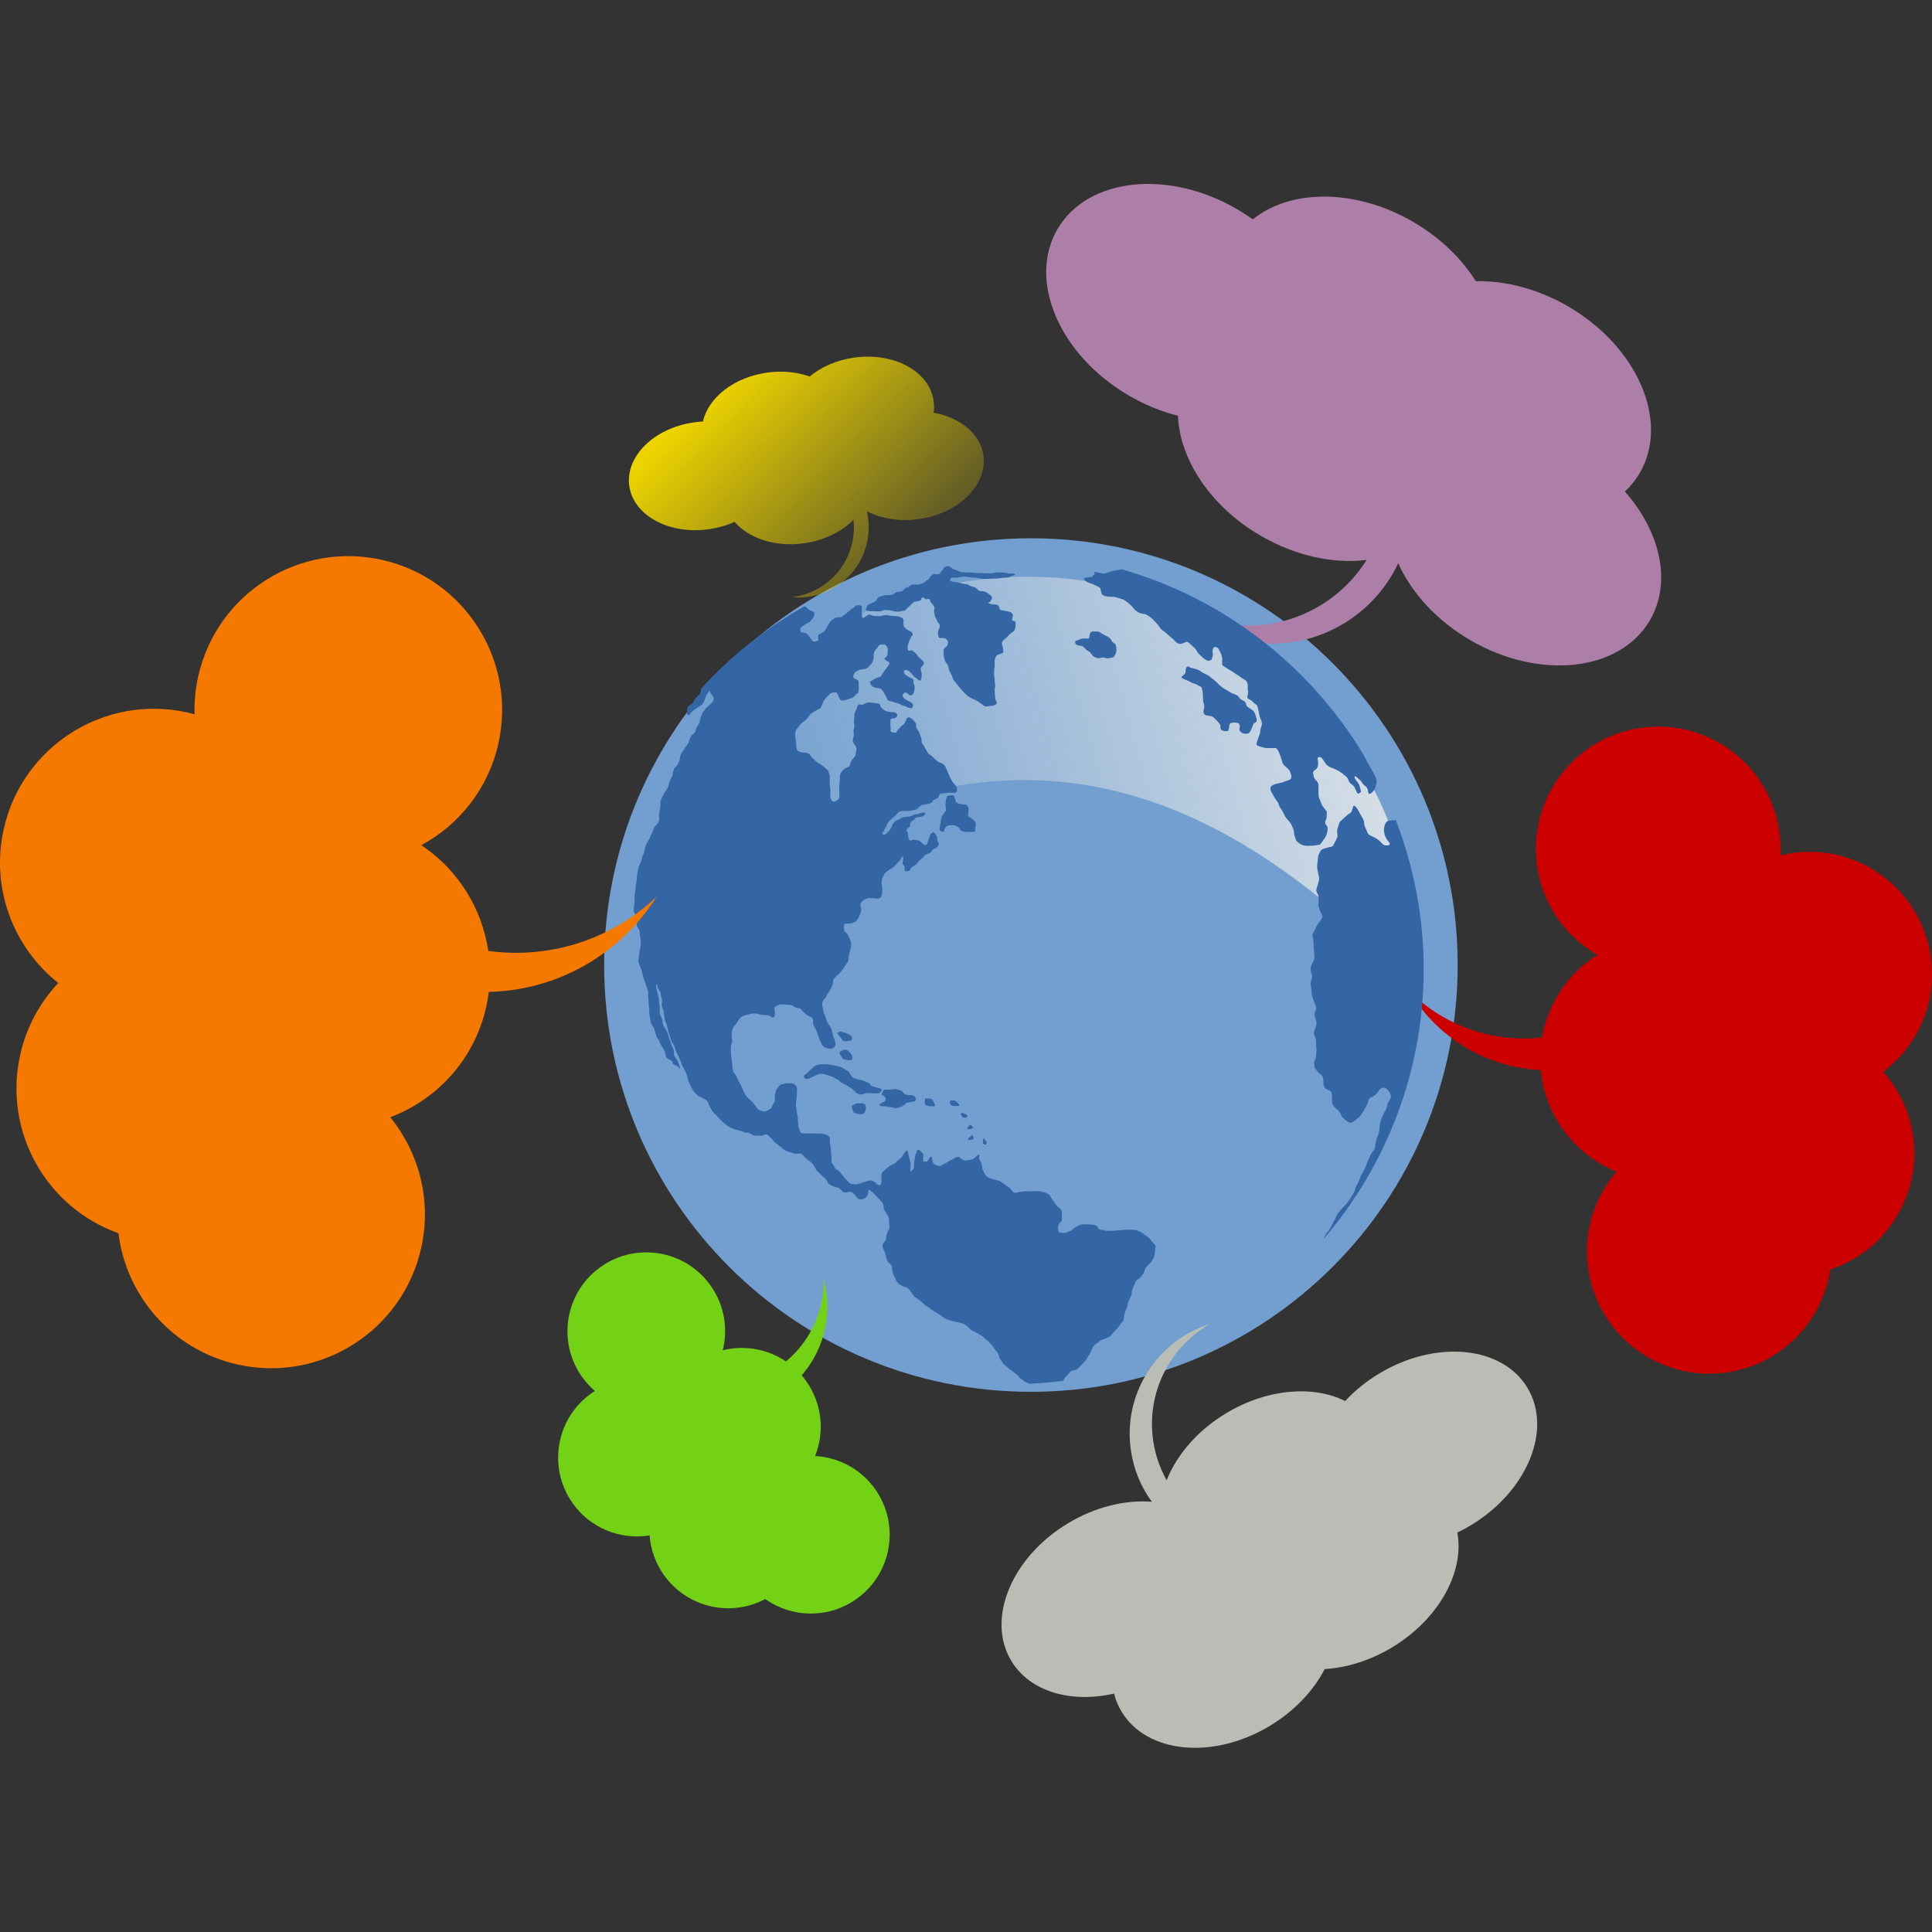 <?xml version="1.0" encoding="UTF-8" standalone="no"?>
<!-- Created with Inkscape (http://www.inkscape.org/) -->

<svg
   xmlns:dc="http://purl.org/dc/elements/1.1/"
   xmlns:cc="http://creativecommons.org/ns#"
   xmlns:rdf="http://www.w3.org/1999/02/22-rdf-syntax-ns#"
   xmlns:svg="http://www.w3.org/2000/svg"
   xmlns="http://www.w3.org/2000/svg"
   xmlns:xlink="http://www.w3.org/1999/xlink"
   xmlns:sodipodi="http://sodipodi.sourceforge.net/DTD/sodipodi-0.dtd"
   xmlns:inkscape="http://www.inkscape.org/namespaces/inkscape"
   width="713.98"
   height="713.98"
   id="svg3140"
   version="1.1"
   inkscape:version="0.48.2 r9819"
   sodipodi:docname="scalable.svg"
   inkscape:export-filename="/Users/anttileppa/git/coops-server-node/logos/128x128.png"
   inkscape:export-xdpi="16.129999"
   inkscape:export-ydpi="16.129999">
  <rect width="100%" height="100%" fill="#333333" stroke="none"/>
  <defs
     id="defs3142">
    <inkscape:path-effect
       effect="spiro"
       id="path-effect4086"
       is_visible="true" />
    <inkscape:path-effect
       effect="spiro"
       id="path-effect4082"
       is_visible="true" />
    <inkscape:perspective
       sodipodi:type="inkscape:persp3d"
       inkscape:vp_x="0 : 526.18109 : 1"
       inkscape:vp_y="0 : 1000 : 0"
       inkscape:vp_z="744.09448 : 526.18109 : 1"
       inkscape:persp3d-origin="372.04724 : 350.78739 : 1"
       id="perspective3148" />
    <inkscape:perspective
       id="perspective3107"
       inkscape:persp3d-origin="0.5 : 0.33333333 : 1"
       inkscape:vp_z="1 : 0.5 : 1"
       inkscape:vp_y="0 : 1000 : 0"
       inkscape:vp_x="0 : 0.5 : 1"
       sodipodi:type="inkscape:persp3d" />
    <linearGradient
       gradientTransform="matrix(0.552,0,0,0.552,112.543,342.349)"
       gradientUnits="userSpaceOnUse"
       y2="677.907"
       x2="361.923"
       y1="546.563"
       x1="843.419"
       id="linearGradient3815"
       xlink:href="#linearGradient3809"
       inkscape:collect="always" />
    <linearGradient
       id="linearGradient3809"
       inkscape:collect="always">
      <stop
         id="stop3811"
         offset="0"
         style="stop-color:#eeeeec;stop-opacity:1;" />
      <stop
         id="stop3813"
         offset="1"
         style="stop-color:#eeeeec;stop-opacity:0;" />
    </linearGradient>
    <linearGradient
       gradientTransform="matrix(0.443,0,0,0.443,165.598,377.153)"
       gradientUnits="userSpaceOnUse"
       y2="455.737"
       x2="585.429"
       y1="179.527"
       x1="314.286"
       id="linearGradient3823"
       xlink:href="#linearGradient3817"
       inkscape:collect="always" />
    <linearGradient
       id="linearGradient3817"
       inkscape:collect="always">
      <stop
         id="stop3819"
         offset="0"
         style="stop-color:#edd400;stop-opacity:1;" />
      <stop
         id="stop3821"
         offset="1"
         style="stop-color:#edd400;stop-opacity:0;" />
    </linearGradient>
    <inkscape:perspective
       id="perspective3231"
       inkscape:persp3d-origin="0.5 : 0.33333333 : 1"
       inkscape:vp_z="1 : 0.5 : 1"
       inkscape:vp_y="0 : 1000 : 0"
       inkscape:vp_x="0 : 0.5 : 1"
       sodipodi:type="inkscape:persp3d" />
    <linearGradient
       inkscape:collect="always"
       xlink:href="#linearGradient3809"
       id="linearGradient3100"
       gradientUnits="userSpaceOnUse"
       gradientTransform="matrix(0.552,0,0,0.552,112.543,342.349)"
       x1="843.419"
       y1="546.563"
       x2="361.923"
       y2="677.907" />
    <linearGradient
       inkscape:collect="always"
       xlink:href="#linearGradient3817"
       id="linearGradient3102"
       gradientUnits="userSpaceOnUse"
       gradientTransform="matrix(0.443,0,0,0.443,165.598,377.153)"
       x1="314.286"
       y1="179.527"
       x2="585.429"
       y2="455.737" />
  </defs>
  <sodipodi:namedview
     id="base"
     pagecolor="#ffffff"
     bordercolor="#666666"
     borderopacity="1.0"
     inkscape:pageopacity="0.0"
     inkscape:pageshadow="2"
     inkscape:zoom="0.44853175"
     inkscape:cx="574.62173"
     inkscape:cy="149.72518"
     inkscape:document-units="px"
     inkscape:current-layer="layer1"
     showgrid="false"
     inkscape:window-width="1440"
     inkscape:window-height="852"
     inkscape:window-x="0"
     inkscape:window-y="0"
     inkscape:window-maximized="1"
     fit-margin-top="0"
     fit-margin-left="0"
     fit-margin-right="0"
     fit-margin-bottom="0" />
  <g
     inkscape:label="Capa 1"
     inkscape:groupmode="layer"
     id="layer1"
     transform="translate(-12.294,-290.371)">
    <g
       id="g3087"
       transform="translate(0,-68.072)">
      <path
         inkscape:export-ydpi="59"
         inkscape:export-xdpi="59"
         inkscape:export-filename="/nfs/proyectos/recursos/redes.png"
         sodipodi:type="arc"
         style="color:#000000;fill:#729fcf;fill-opacity:1;fill-rule:nonzero;stroke:none;stroke-width:1.81;marker:none;visibility:visible;display:inline;overflow:visible;enable-background:accumulate"
         id="path2816-14"
         sodipodi:cx="505.71429"
         sodipodi:cy="404.09448"
         sodipodi:rx="285.71429"
         sodipodi:ry="285.71429"
         d="m 791.429,404.094 c 0,157.796 -127.919,285.714 -285.714,285.714 C 347.919,689.809 220,561.89 220,404.094 220,246.299 347.919,118.38 505.714,118.38 c 157.796,0 285.714,127.919 285.714,285.714 z"
         transform="matrix(0.552,0,0,0.552,114.12,492.02)" />
      <path
         inkscape:export-ydpi="59"
         inkscape:export-xdpi="59"
         inkscape:export-filename="/nfs/proyectos/recursos/redes.png"
         style="color:#000000;fill:#cc0000;fill-opacity:1;fill-rule:nonzero;stroke:none;stroke-width:1.81;marker:none;visibility:visible;display:inline;overflow:visible;enable-background:accumulate"
         d="m 725.408,709.671 c -4.844,-24.476 -28.626,-40.398 -53.109,-35.555 -0.701,0.139 -1.384,0.306 -2.07,0.476 0.199,-3.683 -0.051,-7.437 -0.8,-11.221 -4.844,-24.476 -28.626,-40.398 -53.109,-35.555 -24.482,4.843 -40.408,28.619 -35.563,53.096 2.642,13.349 10.929,24.126 21.876,30.404 -10.83,6.802 -18.296,17.963 -20.482,30.559 -3.444,0.379 -6.965,0.469 -10.542,0.236 -15.124,-0.988 -28.57,-7.501 -38.504,-17.436 9.772,16.381 27.157,27.835 47.633,29.173 0.317,0.021 0.634,0.028 0.95,0.043 0.144,1.483 0.357,2.97 0.652,4.462 3.068,15.503 13.738,27.565 27.365,33.1 -8.727,10.158 -12.878,24.073 -10.077,38.228 4.844,24.476 28.623,40.382 53.105,35.539 19.244,-3.807 33.192,-19.298 35.929,-37.644 21.404,-7.005 34.691,-29.044 30.208,-51.69 -1.631,-8.243 -5.405,-15.513 -10.634,-21.348 13.412,-10.101 20.649,-27.294 17.171,-44.866 z"
         id="path3631"
         inkscape:connector-curvature="0" />
      <path
         inkscape:export-ydpi="59"
         inkscape:export-xdpi="59"
         inkscape:export-filename="/nfs/proyectos/recursos/redes.png"
         id="path3731-2"
         d="m 481.528,996.271 c 9.2,-5.532 16.179,-13.029 20.311,-21.017 8.102,-0.486 16.753,-3.113 24.869,-7.994 17.385,-10.454 26.815,-27.939 24.154,-42.447 1.651,-0.794 3.296,-1.68 4.913,-2.652 20.919,-12.579 30.317,-35.349 20.994,-50.851 -9.323,-15.502 -33.838,-17.87 -54.758,-5.29 -4.85,2.916 -9.083,6.384 -12.605,10.178 -11.786,-5.878 -28.817,-4.611 -43.965,4.498 -10.631,6.392 -18.28,15.418 -22.015,24.782 -2.452,-4.388 -4.173,-9.281 -4.952,-14.549 -2.644,-17.873 6.219,-34.791 21.013,-43.248 -19.601,6.198 -32.36,25.875 -29.255,46.864 1.046,7.068 3.774,13.476 7.713,18.872 -9.72,-0.752 -20.75,1.82 -30.933,7.943 -20.92,12.579 -30.321,35.341 -20.998,50.844 6.89,11.457 22.078,15.737 37.98,12.115 0.594,2.324 1.513,4.56 2.777,6.661 9.323,15.502 33.838,17.87 54.758,5.29 z"
         style="color:#000000;fill:#babdb6;fill-opacity:1;fill-rule:nonzero;stroke:none;stroke-width:1.81;marker:none;visibility:visible;display:inline;overflow:visible;enable-background:accumulate"
         inkscape:connector-curvature="0" />
      <g
         id="g4087"
         transform="matrix(0.91,0,0,0.91,-103.895,89.789)">
        <path
           id="path3592"
           d="m 764.671,419.756 c -12.383,-7.236 -25.646,-10.609 -37.657,-10.331 -5.764,-9.184 -14.39,-17.639 -25.315,-24.023 -23.4,-13.674 -49.941,-13.516 -65.241,-1.096 -1.99,-1.426 -4.082,-2.786 -6.258,-4.058 -28.157,-16.454 -60.873,-12.87 -73.066,7.997 -12.194,20.867 0.749,51.118 28.907,67.572 6.528,3.815 13.307,6.553 20.013,8.248 0.666,17.583 13.071,36.732 33.461,48.647 14.309,8.361 29.792,11.54 43.163,9.915 -3.571,5.688 -8.204,10.842 -13.879,15.133 -19.255,14.559 -44.768,15.017 -64.166,3.099 19.833,19 51.077,21.338 73.689,4.242 7.615,-5.758 13.377,-13.063 17.176,-21.141 5.35,11.875 15.437,23.153 29.144,31.163 28.157,16.454 60.867,12.88 73.06,-7.987 9.012,-15.421 4.291,-35.967 -10.15,-52.283 2.344,-2.186 4.375,-4.697 6.027,-7.525 12.194,-20.867 -0.749,-51.118 -28.907,-67.572 z"
           style="color:#000000;fill:#ad7fa8;fill-opacity:1;fill-rule:nonzero;stroke:none;stroke-width:1.81;marker:none;visibility:visible;display:inline;overflow:visible;enable-background:accumulate"
           inkscape:export-filename="/nfs/proyectos/recursos/redes.png"
           inkscape:export-xdpi="59"
           inkscape:export-ydpi="59"
           inkscape:connector-curvature="0" />
      </g>
      <path
         inkscape:export-ydpi="59"
         inkscape:export-xdpi="59"
         inkscape:export-filename="/nfs/proyectos/recursos/redes.png"
         style="color:#000000;fill:url(#linearGradient3100);fill-opacity:1;fill-rule:nonzero;stroke:none;stroke-width:1.81;marker:none;visibility:visible;display:inline;overflow:visible;enable-background:accumulate"
         d="m 535.59,715.256 c -7.608,18.334 -114.896,-162.99 -287.398,0 0,-79.359 64.336,-143.692 143.699,-143.692 79.363,0 143.699,64.333 143.699,143.692 z"
         id="path2816-6"
         sodipodi:nodetypes="ccsc"
         inkscape:connector-curvature="0" />
      <path
         d="m 362.949,567.656 c -0.553,0 -1.429,0.101 -1.804,0.602 -0.362,0.483 -0.71,1.111 -1.102,1.503 -0.235,0.235 -0.481,0.902 -1.102,0.902 -0.359,0 -1.546,-0.193 -1.804,0 -0.478,0.359 -1.152,0.699 -1.303,1.303 -0.194,0.776 -0.851,0.65 -1.403,1.203 -0.312,0.312 -1.04,0.887 -1.503,1.002 -0.605,0.151 -1.136,0.3 -1.804,0.301 -0.508,0 -1.214,-0.122 -1.704,0 -0.8,0.2 -1.219,0.931 -1.904,1.102 -0.623,0.156 -0.905,0.405 -1.203,0.802 -0.385,0.513 -1.279,0.802 -1.904,0.802 -0.96,0 -1.002,0.175 -1.704,0.701 -0.498,0.374 -1.37,0.501 -2.004,0.501 -0.852,0 -2.059,0.028 -2.806,0.401 -0.508,0.254 -1.182,0.351 -1.403,0.902 -0.352,0.88 -0.647,0.975 -1.503,1.403 -0.498,0.249 -1.596,0.594 -2.004,1.002 -0.311,0.312 -0.484,1.421 -0.902,1.504 0.03,0.017 0.657,0.565 0.802,0.601 0.616,0.154 1.418,0.1 2.104,0.1 0.83,0 1.554,0.1 2.405,0.1 0.732,0 1.167,-0.501 1.804,-0.501 0.853,0 1.702,-3.1e-4 2.505,0.201 0.669,0.167 1.3,0.401 2.004,0.401 0.745,0 1.165,-0.041 1.804,-0.201 0.81,-0.203 1.298,-0.161 1.704,-0.701 0.356,-0.475 0.657,-0.768 1.102,-1.102 0.356,-0.267 1.704,-1.704 2.004,-1.704 0.747,0 1.293,-0.223 2.004,-0.401 0.489,-0.122 0.508,-1.302 1.002,-1.203 0.29,0.059 0.886,0.781 1.203,0.701 0.276,-0.069 0.617,-0.144 0.902,-0.1 0.285,0.043 0.516,0.261 0.601,0.601 0.167,0.668 0.36,0.646 0.701,1.102 0.168,0.223 1,1.212 0.902,1.604 -0.119,0.476 -0.232,1.275 -0.1,1.804 0.133,0.531 0.158,1.118 0.401,1.604 0.162,0.325 0.621,1.08 0.702,1.403 0.157,0.628 0.506,0.612 0.802,1.203 0.352,0.704 0.177,1.011 -0.1,1.704 -0.237,0.593 -0.583,1.279 -0.401,2.004 0.037,0.15 0.063,0.351 0.1,0.501 0.112,0.448 0.176,0.691 0.301,0.802 0.124,0.11 0.299,0.101 0.801,0.101 0.591,0 1.407,0 1.704,0.301 0.402,0.402 0.802,0.628 0.802,1.203 0,0.414 -0.229,1.517 -0.601,1.704 -0.269,0.135 -1.102,0.858 -1.102,1.303 0,0.558 0.1,1.188 0.1,1.704 0,0.113 -0.028,0.292 0,0.401 0.166,0.665 0.308,1.517 0.601,2.105 0.231,0.462 0.749,0.87 1.002,1.503 0.224,0.559 0.246,1.393 0.501,1.904 0.282,0.564 0.564,1.029 0.802,1.503 0.281,0.562 0.45,1.653 0.902,2.105 0.532,0.532 0.745,0.893 1.203,1.503 0.393,0.524 0.891,1.192 1.302,1.603 0.365,0.365 0.738,0.838 1.203,1.303 0.957,0.957 1.535,1.519 2.705,2.105 0.599,0.3 1.296,0.598 1.904,0.902 0.687,0.344 1.268,0.801 1.804,1.203 0.609,0.457 1.242,1.117 2.104,0.902 0.747,-0.187 1.897,-0.046 2.605,-0.401 0.233,-0.116 0.489,-0.192 0.701,-0.401 0.212,-0.209 0.393,-0.518 0.2,-0.902 -0.156,-0.312 -0.501,-0.82 -0.501,-1.303 0,-0.821 -0.2,-1.56 -0.2,-2.405 0,-0.599 -0.036,-1.059 0.1,-1.604 0.107,-0.43 0.138,-1.051 0,-1.603 -0.17,-0.68 -0.032,-1.33 -0.2,-2.004 -0.14,-0.56 -0.1,-1.281 -0.1,-1.904 0,-0.584 -0.033,-1.069 0.1,-1.603 0.157,-0.628 0.1,-1.283 0.1,-1.904 0,-0.533 -0.09,-1.125 0.1,-1.503 0.193,-0.387 0.447,-1.318 1.002,-1.503 0.469,-0.156 2.104,-0.51 2.104,-1.102 0,-0.66 -0.063,-1.153 -0.201,-1.704 -0.158,-0.633 -0.574,-1.258 -0.2,-2.004 0.429,-0.859 1.27,-1.092 1.804,-1.804 0.304,-0.406 0.831,-0.831 1.302,-1.303 0.355,-0.354 1.133,-0.663 1.303,-1.002 0.22,-0.44 0.501,-1.094 0.501,-1.604 0,-0.359 0.156,-1.626 -0.201,-1.804 -0.519,-0.259 -1.102,-0.168 -1.102,-0.802 0,-0.421 0.454,-1.396 0.301,-1.704 -0.243,-0.486 -0.514,-0.905 -1.303,-1.102 -0.622,-0.155 -1.476,-0.275 -2.104,-0.401 -0.381,-0.076 -1.246,-0.188 -1.403,-0.501 -0.178,-0.357 -0.353,-1.329 -0.702,-1.504 -0.569,-0.284 -1.211,-0.3 -1.904,-0.3 -0.175,0 -2.337,-0.518 -1.603,-0.701 0.73,-0.183 0.708,-0.315 1.002,-0.902 0.167,-0.333 0.501,-0.901 0.2,-1.303 -0.419,-0.559 -0.99,-0.79 -1.403,-1.203 -0.548,-0.548 -1.818,-0.802 -2.605,-0.802 -0.112,0 -0.192,0.027 -0.301,0 -0.444,-0.111 -0.858,-0.557 -1.202,-0.902 -0.511,-0.511 -1.436,-0.735 -2.104,-0.902 -0.506,-0.126 -0.815,-0.555 -1.403,-0.702 -0.58,-0.145 -1.201,-0.15 -1.804,-0.301 -0.787,-0.197 -1.628,-0.346 -2.405,-0.501 -0.289,-0.058 -2.327,-0.209 -2.205,-0.701 0.075,-0.302 0.462,-1.002 0.902,-1.002 0.603,0 1.315,0.118 1.904,0 0.768,-0.154 1.557,-0.301 2.405,-0.301 0.774,0 1.553,0.05 2.305,0.2 0.94,0.188 1.981,0.069 2.906,0.301 0.727,0.182 1.847,0.301 2.605,0.301 1.069,0 2.313,-0.1 3.407,-0.1 1.671,0 3.164,-0.401 4.81,-0.401 0.952,0 1.278,-0.581 2.004,-0.701 0.368,-0.062 0.681,-0.168 0.802,-0.301 0.121,-0.133 0.015,-0.272 -0.501,-0.401 -0.629,-0.157 -1.353,0.063 -2.004,-0.1 -0.489,-0.122 -1.266,-0.3 -1.804,-0.3 -0.773,0 -1.435,-0.1 -2.205,-0.1 -0.55,0 -1.047,0.161 -1.603,0.301 -0.733,0.183 -1.436,0 -2.205,0 -0.787,0 -1.619,0 -2.405,0 -1.077,0 -2.208,-0.2 -3.207,-0.2 -0.651,0 -1.288,-0.1 -1.804,-0.1 -1.024,0 -2.21,0 -3.006,-0.401 -0.742,-0.371 -1.28,-0.596 -2.104,-0.802 -0.381,-0.096 -1.264,-1.102 -1.603,-1.102 z m 63.934,1.203 c -1.256,0.262 -2.553,0.413 -3.708,0.702 -1.461,0.365 -2.362,1.038 -3.708,0.701 -0.936,-0.234 -1.826,-0.305 -2.806,-0.501 0.318,0.318 0.165,0.733 -0.1,1.102 -0.265,0.37 -0.7,0.65 -0.902,0.802 -0.03,0.021 -2.31,0.277 -2.405,0.301 -0.543,0.136 -0.331,0.501 0,0.902 0.332,0.401 0.84,0.761 1.002,0.802 1.239,0.31 2.803,1.051 3.908,1.603 0.475,0.238 0.697,0.425 0.802,0.702 0.104,0.276 0.092,0.666 0.201,1.102 0.215,0.862 0.342,1.123 1.102,1.503 0.665,0.333 2.158,0.401 2.906,0.401 1.211,0 3.003,0.6 3.908,0.902 0.763,0.254 1.897,1.095 2.405,1.603 0.528,0.528 1.032,0.841 1.603,1.604 0.662,0.883 1.333,1.368 2.205,1.804 0.754,0.377 1.932,0.365 2.405,0.601 0.861,0.431 1.906,1.105 2.505,1.704 0.706,0.707 1.268,1.368 1.804,1.904 0.696,0.696 0.863,1.474 1.704,2.105 0.86,0.645 1.55,1.15 2.205,1.804 0.759,0.759 1.437,1.136 2.104,1.804 0.525,0.525 1.045,1.288 1.904,1.503 1.169,0.292 1.912,-0.453 2.906,-0.701 0.487,-0.122 2.25,1.713 2.505,1.904 0.591,0.443 1.162,1.322 1.403,1.804 0.274,0.549 1.204,1.304 1.603,1.704 0.772,0.772 0.956,0.929 1.904,1.403 0.389,0.194 0.832,0.226 1.202,0.1 0.371,-0.126 0.626,-0.4 0.702,-0.702 0.209,-0.837 0.531,-1.284 0.301,-2.205 -0.135,-0.542 -0.051,-1.16 0.2,-1.604 0.252,-0.444 0.662,-0.671 1.403,-0.301 0.529,0.265 0.866,1.131 1.102,1.604 0.333,0.667 0.802,1.548 0.802,2.505 0,0.85 0,1.404 0,2.305 0,0.365 4.215,2.712 4.309,2.806 0.54,0.54 1.268,0.879 1.904,1.303 0.699,0.466 1.151,0.927 2.104,1.403 0.54,0.27 0.832,0.772 1.002,1.303 0.17,0.531 0.211,1.062 0.1,1.503 -0.124,0.495 0.295,1.626 0.1,2.405 -0.151,0.604 -0.262,1.083 -0.2,1.403 0.062,0.32 0.32,0.461 1.002,0.802 0.989,0.494 1.362,1.279 2.405,1.904 0.545,0.327 0.973,4.151 1.303,4.811 0.38,0.759 0.806,1.786 0.601,2.606 -0.222,0.889 -0.601,1.549 -0.601,2.505 0,0.682 -0.534,1.636 -0.702,2.305 -0.159,0.638 -0.462,1.312 -0.601,1.804 -0.139,0.492 -0.113,0.817 0.601,1.102 0.928,0.371 2.456,0.802 3.407,0.802 1.007,0 2,0 3.006,0 0.478,0 0.96,0.959 1.403,2.004 0.443,1.045 0.814,2.169 0.902,2.606 0.185,0.928 0.428,1.33 1.002,1.904 0.753,0.753 1.853,1.4 2.104,2.405 0.287,1.147 0.682,1.441 0.2,2.405 -0.235,0.469 -1.881,0.841 -2.405,1.102 -0.752,0.376 -2.015,0.513 -3.106,0.802 -0.546,0.144 -1.041,0.355 -1.403,0.601 -0.362,0.246 -0.601,0.572 -0.601,1.002 0,0.981 0.395,1.391 0.802,2.205 0.443,0.886 0.852,1.57 1.403,2.305 0.09,0.12 0.195,0.295 0.301,0.401 0.611,0.611 0.547,1.564 1.102,2.305 0.766,1.022 1.144,1.887 1.703,3.007 0.539,1.078 1.755,1.906 2.405,3.207 0.363,0.727 1.002,2.111 1.002,3.107 0,0.786 0.415,1.558 0.601,2.305 0.142,0.569 0.72,1.123 1.303,1.503 0.583,0.381 1.173,0.669 1.704,0.802 0.938,0.234 2.025,0.1 3.006,0.1 1.039,0 1.675,-0.3 2.605,-0.3 0.536,0 1.297,-1.396 1.603,-1.804 0.67,-0.893 1.059,-1.431 1.303,-2.405 0.131,-0.525 0.268,-1.049 0.301,-1.604 0.032,-0.554 -0.073,-1.075 -0.501,-1.503 -0.365,-0.365 -0.427,-0.724 -0.401,-1.103 0.026,-0.378 0.139,-0.753 0.401,-1.102 0.14,-0.187 0.2,-2.589 0.2,-2.706 0,-0.097 -1.273,-1.697 -1.503,-2.004 -0.563,-0.751 -0.705,-1.711 -1.102,-2.505 -0.428,-0.857 -0.501,-1.609 -0.501,-2.706 0,-0.848 0,-1.658 0,-2.506 0,-1.147 -0.524,-1.526 -1.102,-2.105 -0.608,-0.609 -0.584,-1.132 -0.802,-2.004 -0.15,-0.598 -0.08,-0.949 0.1,-1.203 0.181,-0.254 0.529,-0.422 0.902,-0.702 0.617,-0.462 0.802,-1.438 0.802,-2.205 -2e-4,-0.553 -0.174,-1.113 -0.2,-1.503 -0.027,-0.391 0.06,-0.691 0.501,-0.802 0.406,-0.102 0.866,0.232 1.202,0.601 0.337,0.369 0.564,0.819 0.701,1.002 0.522,0.696 0.629,1.098 1.303,1.603 0.905,0.679 2.226,1.013 3.006,1.403 0.825,0.413 1.579,0.834 2.205,1.303 0.775,0.581 1.422,1.122 1.904,1.603 0.46,0.46 0.594,1.361 1.002,1.904 0.427,0.57 0.907,0.707 1.403,1.203 0.535,0.535 0.839,1.579 1.102,2.105 0.291,0.583 0.494,0.809 0.701,0.802 0.207,-0.01 0.465,-0.282 0.902,-0.501 0.276,-0.139 -0.431,-2.224 -0.501,-2.506 -0.196,-0.783 -1.3,-1.899 -1.603,-2.505 -0.324,-0.647 -0.219,-0.924 0,-0.902 0.219,0.021 0.576,0.275 0.802,0.501 0.663,0.663 1.296,0.887 1.804,1.904 0.22,0.44 1.057,1.057 1.503,1.503 0.653,0.653 0.562,1.248 0.802,2.205 0.084,0.338 0.296,0.419 0.501,0.401 0.205,-0.018 0.46,-0.187 0.702,-0.401 0.483,-0.428 0.98,-1.059 1.102,-1.303 0.3,-0.599 0.389,-1.268 0.601,-1.904 0.276,-0.828 0.141,-1.543 -0.1,-2.205 -0.241,-0.662 -0.646,-1.263 -0.902,-1.904 -0.229,-0.573 -0.584,-1.074 -0.902,-1.603 -0.964,-1.606 -1.762,-3.122 -2.605,-4.81 -0.041,-0.082 -0.06,-0.117 -0.1,-0.201 -19.846,-32.973 -51.582,-57.851 -89.387,-68.65 z m -97.805,13.229 c -0.504,0 -1.309,0.956 -1.603,1.103 -0.645,0.323 -1.319,1.064 -1.904,1.503 -0.609,0.457 -1.123,0.868 -1.703,1.303 -0.662,0.497 -1.101,0.601 -2.104,0.601 -0.952,2e-4 -0.973,0.436 -1.704,0.802 -0.854,0.427 -1.645,1.786 -2.004,2.505 -0.339,0.678 -0.825,1.527 -1.202,1.904 -0.459,0.459 -1.276,0.738 -1.804,1.002 -0.629,0.314 -0.401,1.556 -0.401,2.205 0,0.433 -1.689,0.501 -1.804,0.501 -0.23,0 -1.562,-1.963 -1.704,-2.105 -0.709,-0.709 -0.34,-0.837 -1.403,-1.102 -0.576,-0.144 -1.043,-0.095 -1.303,-0.2 -0.259,-0.106 -0.401,-0.389 -0.401,-1.102 0,-0.773 0.926,-1.126 1.303,-1.503 0.459,-0.458 1.361,-0.781 1.804,-1.002 0.645,-0.323 0.916,-0.916 1.403,-1.403 0.604,-0.604 0.701,-1.299 0.701,-2.205 0,-0.283 -1.426,-0.863 -1.704,-1.002 -0.636,-0.318 -1.04,-1.021 -1.804,-1.403 -0.013,0.01 -0.086,-0.01 -0.1,0 -14.368,8.073 -27.24,18.383 -38.28,30.466 -0.123,0.619 -0.181,1.364 -0.401,1.804 -0.421,0.842 -1.011,1.011 -1.603,1.604 -0.443,0.444 -0.679,1.273 -1.002,1.704 -0.465,0.62 -1.171,0.87 -1.704,1.403 -0.516,0.516 -0.501,1.691 -0.501,2.405 0,0.676 0.299,0.925 0.601,0.902 0.302,-0.023 0.565,-0.329 0.802,-0.802 0.293,-0.586 1.759,-1.495 2.305,-1.904 0.749,-0.562 1.816,-0.927 2.205,-1.704 0.351,-0.702 0.686,-1.14 0.902,-2.004 0.287,-1.149 0.922,-1.644 1.503,-2.806 0.208,0.649 0.547,1.449 1.203,2.105 0.3,0.3 0.44,0.735 0.401,1.103 -0.039,0.368 -0.258,0.716 -0.401,1.002 -0.226,0.451 -1.133,1.133 -1.603,1.604 -0.57,0.57 -0.883,0.564 -1.202,1.203 -0.345,0.689 -0.917,0.862 -1.102,1.603 -0.173,0.693 -0.528,1.211 -0.701,1.904 -0.247,0.989 -0.083,1.586 -0.802,2.305 -0.487,0.487 -0.763,1.449 -0.902,2.004 -0.246,0.986 -0.689,1.243 -1.303,1.704 -0.669,0.502 -0.911,1.538 -1.102,2.305 -0.251,1.004 -1.446,2.09 -1.904,3.007 -0.393,0.787 -0.702,0.904 -1.102,1.704 -0.278,0.556 -0.318,1.472 -0.501,2.205 -0.203,0.813 -0.661,1.583 -1.202,2.305 -0.09,0.12 -0.295,0.195 -0.401,0.301 -0.535,0.535 -0.902,1.77 -0.902,2.505 0,0.685 -0.923,1.888 -1.102,2.606 -0.244,0.976 -0.435,1.773 -0.802,2.505 -0.452,0.905 -0.881,1.26 -1.303,2.105 -0.464,0.929 -0.735,1.471 -1.102,2.205 -0.295,0.59 -0.301,1.437 -0.301,2.205 0,0.675 -0.235,1.743 -0.401,2.405 -0.184,0.734 0,1.747 0,2.506 0,0.982 -0.351,1.554 -0.902,2.105 -0.645,0.646 -1.058,1.026 -1.303,2.004 -0.155,0.619 -0.569,1.439 -0.902,2.104 -0.44,0.881 -0.494,1.393 -1.102,2.205 -0.459,0.612 -0.792,1.563 -1.002,2.405 -0.224,0.895 -0.296,1.594 -0.701,2.405 -0.408,0.816 -0.496,1.383 -0.702,2.205 -0.199,0.797 -0.534,1.369 -0.802,1.904 -0.386,0.773 -0.401,1.602 -0.601,2.405 -0.219,0.876 -0.301,1.927 -0.301,2.806 0,0.77 -0.401,1.711 -0.401,2.606 0,0.924 -0.097,1.689 -0.301,2.506 -0.197,0.787 -0.1,1.628 -0.1,2.505 0,1.247 -0.301,2.44 -0.301,3.708 0,0.975 0.385,1.14 0.601,2.004 0.19,0.762 0.114,1.66 0.3,2.405 0.092,0.364 0.201,0.661 0.201,1.103 0.303,1.212 1.102,1.57 1.102,2.806 0,0.971 0.102,1.41 0.3,2.205 0.194,0.775 0,1.802 0,2.606 0,0.802 -0.31,1.843 -0.501,2.606 -0.026,0.103 0,0.195 0,0.301 0,0.959 -0.301,1.973 -0.301,3.006 0,0.294 0.593,1.688 0.801,2.105 0.387,0.774 0.597,1.887 0.802,2.706 0.303,1.211 0.644,2.26 1.102,3.407 0.365,0.912 0.409,1.622 0.802,2.605 0.257,0.643 -0.039,1.846 0.1,2.405 0.195,0.781 0.201,1.695 0.201,2.505 0,0.913 0.201,1.637 0.201,2.505 -1.1e-4,0.868 0.108,1.635 0.301,2.405 0.23,0.922 0.1,1.604 0.401,2.205 0.508,1.017 0.986,1.237 1.202,2.105 0.217,0.868 0.516,1.664 0.702,2.405 0.217,0.867 1.099,1.591 1.303,2.405 0.28,1.119 1.293,2.116 1.804,3.307 0.316,0.738 0.321,1.643 0.601,2.205 0.266,0.533 1.497,0.997 1.904,1.303 0.38,0.285 0.378,0.606 0.501,0.902 0.123,0.296 0.327,0.558 0.902,0.702 0.688,0.172 1.143,0.857 1.603,1.202 0.607,0.455 -0.317,-1.469 -0.501,-2.205 -0.208,-0.832 -1.044,-1.706 -1.403,-2.305 -0.336,-0.561 -0.046,-1.897 -0.301,-2.405 -0.413,-0.827 -0.784,-1.535 -1.002,-2.405 -0.232,-0.927 -0.671,-1.784 -0.902,-2.706 -0.235,-0.941 -0.591,-1.584 -1.002,-2.405 -0.491,-0.982 -1.102,-1.342 -1.102,-2.506 0,-0.747 -0.573,-2.048 -0.902,-2.706 -0.346,-0.692 -0.2,-2.086 -0.2,-2.906 0,-0.805 -0.301,-1.463 -0.301,-2.305 0,-0.994 -0.272,-1.989 -0.501,-2.906 -0.211,-0.844 -0.501,-1.599 -0.501,-2.506 0,-0.67 0.175,-0.896 0.301,-0.802 0.125,0.095 0.2,0.533 0.2,1.103 0,0.623 0.846,1.277 1.002,1.904 0.221,0.884 0.375,1.802 0.601,2.706 0.178,0.711 -0.194,1.73 0,2.506 0.222,0.887 0.702,1.402 0.702,2.405 0,0.838 0.3,1.447 0.3,2.205 0,0.549 0.665,1.658 0.802,2.205 0.215,0.86 0.389,1.755 0.601,2.606 0.18,0.72 0.59,1.659 0.802,2.506 0.172,0.688 0.601,1.536 1.102,2.205 0.436,0.581 0.519,1.64 0.802,2.205 0.449,0.897 0.664,1.428 1.102,2.305 0.356,0.711 0.617,1.265 0.802,2.004 0.209,0.836 0.936,1.972 1.303,2.706 0.349,0.698 0.741,1.463 0.902,2.105 0.237,0.948 0.467,2.037 0.902,2.906 0.352,0.704 0.696,1.393 1.002,2.004 0.437,0.875 1.01,1.511 1.603,2.105 0.725,0.725 1.73,1.075 2.606,1.503 0.875,0.429 1.579,0.906 1.804,1.804 0.194,0.776 0.826,1.653 1.102,2.205 0.408,0.816 1.175,1.576 1.804,2.205 1.664,1.664 3.067,3.438 5.211,4.51 0.726,0.363 1.209,0.578 2.105,0.802 0.904,0.226 1.638,0.318 2.405,0.701 0.773,0.387 1.491,0.501 2.405,0.501 0.363,0 1.281,0.846 1.904,1.002 0.555,0.139 1.454,-0.188 2.204,0 1.032,0.258 1.358,-0.663 2.405,-0.401 0.969,0.242 2.455,2.467 3.307,3.107 0.755,0.566 1.541,1.163 2.405,1.904 0.79,0.678 1.34,1.062 2.305,1.303 0.769,0.192 1.198,0.298 1.804,0.601 0.648,0.324 1.738,0.1 2.505,0.1 0.735,0 1.472,1.071 1.904,1.503 1.027,1.027 2.236,1.612 2.906,2.506 0.589,0.785 0.926,1.828 1.603,2.505 0.61,0.61 1.465,1.364 2.205,2.105 0.612,0.612 1.311,1.034 1.503,1.804 0.206,0.823 1.194,1.199 1.804,1.503 0.672,0.336 1.578,0.545 2.205,0.701 0.559,0.14 1.463,1.373 1.904,1.704 0.336,0.253 2.064,-0.2 2.605,-0.2 0.706,0 1.572,1.028 2.004,1.604 0.492,0.656 0.798,1.203 1.703,1.203 0.933,0 1.713,-0.411 2.305,-1.002 0.469,-0.469 0.601,-1.742 0.601,-2.405 0,-0.616 1.591,0.79 1.904,1.103 0.489,0.489 1.13,1.23 1.503,1.603 0.705,0.705 1.665,1.626 2.004,2.305 0.341,0.681 0.143,1.589 0.501,2.305 0.4,0.8 0.726,1.269 1.203,1.904 0.508,0.677 0.501,1.223 0.501,2.305 0,0.87 0.2,1.557 0.2,2.405 0,0.742 -0.634,1.031 -0.802,1.704 -0.201,0.805 -0.501,1.366 -0.501,2.405 0,0.72 -1.303,1.445 -1.303,2.505 0,0.802 0.804,2.013 1.002,2.806 0.227,0.91 0.481,2.065 0.902,2.906 0.485,0.97 1.237,0.841 1.503,1.904 0.228,0.913 0.287,1.847 0.501,2.706 0.202,0.809 0.709,1.132 0.902,1.904 0.168,0.672 0.684,1.286 1.102,1.704 0.517,0.517 1.397,1.026 2.104,1.203 1.281,0.32 1.755,0.837 2.405,1.704 0.571,0.761 0.859,1.571 1.703,2.205 0.84,0.63 1.211,0.71 1.804,1.303 0.135,0.135 0.242,0.195 0.401,0.301 0.799,0.533 1.02,1.211 2.004,1.704 0.799,0.399 1.483,1.07 2.205,1.503 0.915,0.549 1.393,0.947 2.305,1.403 0.785,0.393 1.388,1.145 2.104,1.503 0.78,0.39 1.357,0.712 2.305,0.902 0.767,0.154 1.751,0.438 2.405,0.601 0.993,0.248 1.947,0.422 2.706,0.802 0.713,0.356 1.493,1.192 1.904,1.604 0.592,0.592 1.584,1.042 2.305,1.403 0.544,0.273 1.295,0.748 1.804,1.002 1.013,0.507 1.412,1.234 2.305,1.904 0.688,0.516 1.158,1.158 1.703,1.704 0.665,0.665 1.067,1.568 1.603,2.104 0.641,0.641 0.909,1.33 1.102,2.105 0.243,0.972 0.913,1.526 1.303,2.305 0.384,0.768 1.49,1.218 2.004,1.904 0.499,0.665 1.473,0.972 2.004,1.503 0.697,0.697 1.308,0.909 1.904,1.704 0.579,0.773 1.2,0.999 1.603,1.403 0.57,0.57 1.394,0.847 1.904,1.102 0.154,0.076 0.248,0.142 0.401,0.201 4.242,-0.217 8.381,-0.548 12.526,-1.103 0.033,-0.08 0.177,-0.106 0.201,-0.2 0.264,-1.057 1.553,-1.879 2.104,-2.706 0.57,-0.855 1.474,-0.956 2.205,-1.102 0.869,-0.174 1.254,-0.753 1.904,-1.403 0.663,-0.663 1.296,-1.294 1.904,-2.105 0.599,-0.799 0.815,-1.354 1.303,-2.004 0.577,-0.77 0.699,-1.498 1.102,-2.305 0.462,-0.923 0.949,-1.627 1.704,-2.004 0.877,-0.439 1.13,-1.109 1.904,-1.303 1.035,-0.259 1.484,-0.672 2.405,-0.902 0.746,-0.187 1.974,-1.975 2.405,-2.405 0.633,-0.633 1.063,-1.05 1.703,-1.904 0.236,-0.315 0.428,-0.728 0.702,-1.002 0.212,-0.265 0.39,-0.437 0.601,-0.702 0.356,-0.444 0.372,-1.887 0.501,-2.405 0.184,-0.736 0.559,-1.719 0.902,-2.405 0.353,-0.705 0.237,-1.675 0.601,-2.405 0.406,-0.812 0.661,-1.523 1.002,-2.205 0.381,-0.763 0.125,-1.652 0.501,-2.405 0.387,-0.774 0.618,-1.537 0.902,-2.105 0.406,-0.813 0.259,-1.081 1.303,-1.603 0.558,-0.279 1.131,-1.231 1.603,-1.704 0.441,-0.441 0.687,-1.775 0.902,-2.205 0.376,-0.752 1.319,-1.419 1.804,-1.904 0.384,-0.384 0.746,-1.247 1.102,-1.603 0.426,-0.426 0.493,-1.671 0.601,-2.105 0.173,-0.691 0.125,-1.501 0.301,-2.205 0.194,-0.775 -0.563,-1.365 -0.902,-1.704 -0.643,-0.643 -1.074,-1.481 -1.904,-2.105 -0.714,-0.536 -1.212,-0.811 -1.603,-1.202 -0.515,-0.515 -1.429,-0.765 -2.105,-1.102 -0.576,-0.288 -1.102,-0.401 -2.004,-0.401 -0.847,0 -1.758,0 -2.605,0 -0.914,0 -1.396,0.2 -2.205,0.2 -0.864,1e-4 -1.442,0.201 -2.305,0.201 -0.794,0 -1.611,0 -2.405,0 -0.719,0 -1.262,-0.401 -2.105,-0.401 -0.864,0 -0.941,-0.586 -1.403,-1.203 -0.414,-0.552 -1.51,-0.701 -2.205,-0.701 -0.942,0 -1.814,-0.1 -2.906,-0.1 -1.262,0 -1.471,0.335 -2.405,0.802 -0.661,0.331 -1.293,0.792 -1.704,1.203 -0.479,0.479 -1.536,0.775 -2.104,1.002 -0.747,0.299 -1.701,0.176 -2.405,0 -0.479,-0.12 -0.627,-0.437 -0.701,-0.802 -0.075,-0.365 0,-0.825 0,-1.303 0,-0.928 0.546,-1.347 1.102,-1.904 0.362,-0.362 0.301,-1.641 0.301,-2.205 0,-1.12 0.121,-1.26 -0.301,-2.105 -0.362,-0.725 -1.099,-0.999 -1.503,-1.403 -0.48,-0.48 -0.841,-1.342 -1.303,-1.804 -0.442,-0.442 -0.901,-1.301 -1.202,-1.904 -0.299,-0.598 -1.149,-0.925 -1.704,-1.203 -0.689,-0.344 -1.738,-0.459 -2.305,-0.601 -0.693,-0.173 -1.687,0 -2.405,0 -0.794,0 -1.51,0 -2.305,0 -0.849,0 -1.506,0.2 -2.305,0.2 -0.598,0 -1.176,0.401 -2.004,0.401 -0.653,0 -1.257,-0.908 -1.703,-1.503 -0.585,-0.779 -1.302,-0.9 -1.804,-1.403 -0.536,-0.536 -1.184,-0.683 -1.603,-1.102 -0.497,-0.498 -1.86,-0.741 -2.505,-0.902 -0.948,-0.237 -1.741,-0.47 -2.405,-0.802 -0.914,-0.457 -0.949,-0.896 -1.403,-1.804 -0.386,-0.772 -0.702,-1.199 -0.702,-2.004 0,-0.638 -0.39,-1.681 -0.601,-2.105 -0.153,-0.306 -0.404,-0.641 -0.501,-0.802 -0.31,-0.621 -0.042,-0.964 0.1,-1.203 0.143,-0.239 0.194,-0.353 -0.401,-0.501 -0.072,-0.018 -1.462,1.297 -1.603,1.403 -0.633,0.475 -1.109,0.377 -2.004,0.601 -1.32,0.33 -1.46,0.272 -2.605,-0.301 -0.476,-0.238 -0.555,-0.521 -0.702,-0.701 -0.146,-0.18 -0.283,-0.28 -1.002,-0.1 -0.732,0.183 -1.276,0.688 -1.904,1.002 -0.709,0.355 -1.076,0.431 -1.704,0.902 -0.648,0.486 -1.806,0.853 -2.405,1.303 -0.553,0.415 -2.02,-0.359 -2.305,-0.501 -0.751,-0.376 -0.772,-1.685 -0.902,-2.205 -0.175,-0.702 -0.376,-0.787 -0.601,-0.601 -0.225,0.186 -0.5,0.699 -0.701,1.102 -0.259,0.518 -0.636,0.664 -1.002,0.701 -0.367,0.037 -0.669,-0.034 -1.002,-0.201 -0.094,-0.047 0.1,-2.106 0.1,-2.405 0,-0.391 -1.263,-1.463 -1.403,-1.604 -0.379,-0.38 -0.619,-0.288 -0.802,0 -0.182,0.288 -0.33,0.761 -0.501,1.102 -0.39,0.781 -0.407,1.736 -0.601,2.706 -0.164,0.821 -0.2,1.678 -0.2,2.505 0,0.573 -0.497,0.998 -0.902,1.403 -0.376,0.377 -0.438,-0.146 -0.401,-0.902 0.037,-0.756 0.205,-1.683 0.1,-2.205 -0.169,-0.844 -0.494,-1.577 -0.702,-2.405 -0.172,-0.688 -0.138,-1.379 -0.401,-1.904 -0.251,-0.502 -0.692,-0.084 -1.102,0.501 -0.41,0.585 -0.837,1.383 -1.002,1.603 -0.64,0.854 -2.018,1.655 -2.505,2.305 -0.231,0.307 -1.538,0.819 -1.904,1.002 -0.842,0.421 -1.902,1.677 -2.605,2.205 -0.669,0.502 -0.601,1.927 -0.601,2.706 0,0.983 0.329,0.844 -0.2,1.904 -0.25,0.5 -0.653,0.476 -1.002,0.301 -0.349,-0.175 -0.568,-0.468 -0.701,-0.601 -0.557,-0.557 -0.991,-0.799 -1.804,-1.002 -0.888,-0.222 -1.578,0.219 -2.305,0.401 -0.982,0.246 -1.877,0.67 -2.806,0.902 -0.752,0.188 -1.842,-0.034 -2.505,-0.2 -0.562,-0.141 -1.097,-0.896 -1.603,-1.403 -0.639,-0.639 -0.859,-0.845 -1.503,-1.704 -0.488,-0.65 -0.646,-1.11 -1.303,-1.603 -0.807,-0.605 -0.986,-0.269 -1.403,-1.103 -0.358,-0.716 -0.6,-1.201 -1.002,-1.603 -0.406,-0.406 -0.301,-1.407 -0.301,-2.205 0,-0.781 -0.201,-1.765 -0.201,-2.606 0,-0.811 -0.16,-1.643 -0.301,-2.205 -0.176,-0.704 -0.1,-1.704 -0.1,-2.405 0,-0.59 -1.002,-1.178 -1.503,-1.303 -0.831,-0.208 -1.417,-0.401 -2.706,-0.401 -1.073,0 -1.939,0 -3.006,0 -0.794,0 -1.611,0 -2.405,0 -0.603,0 -0.755,-0.127 -1.102,-0.301 -0.137,0 -0.902,-2.114 -0.902,-2.405 0,-0.87 -0.2,-1.557 -0.2,-2.405 0,-0.831 -0.153,-1.613 -0.301,-2.205 -0.163,-0.654 -0.11,-1.44 -0.301,-2.205 -0.173,-0.693 0,-1.687 0,-2.405 0,-0.869 0.201,-1.284 0.201,-2.205 0,-0.617 0.1,-1.48 0.1,-2.205 0,-0.933 -0.526,-1.616 -1.303,-2.004 -0.678,-0.339 -1.496,-0.201 -2.305,-0.201 -0.828,0 -1.353,0.213 -2.104,0.401 -0.852,0.213 -1.27,1.17 -1.603,1.504 -0.568,0.568 -0.618,1.469 -0.802,2.205 -0.176,0.704 -0.1,1.704 -0.1,2.405 0,0.393 -0.88,1.515 -1.002,2.004 -0.222,0.888 -1.44,1.422 -2.004,1.704 -0.836,0.418 -2.276,-0.085 -2.906,-0.401 -0.516,-0.258 -1.435,-1.746 -1.704,-2.104 -0.433,-0.578 -0.91,-1.01 -1.303,-1.403 -0.535,-0.535 -1.017,-0.822 -1.603,-1.603 -0.456,-0.608 -0.786,-1.272 -1.002,-1.704 -0.38,-0.76 -0.485,-1.272 -0.902,-2.105 -0.377,-0.755 -0.873,-1.546 -1.303,-2.405 -0.474,-0.948 -0.49,-1.393 -1.102,-2.004 -0.633,-0.634 -0.802,-1.518 -0.802,-2.405 0,-0.889 -0.301,-1.824 -0.301,-2.706 0,-0.805 -0.301,-1.563 -0.301,-2.405 2.1e-4,-0.805 0,-1.564 0,-2.405 2.1e-4,-0.744 0.501,-1.357 0.501,-2.205 0,-0.925 -0.2,-1.334 -0.2,-2.205 0,-1.046 0.084,-1.563 0.501,-2.606 0.268,-0.671 1.04,-1.179 1.303,-1.704 0.315,-0.631 0.648,-1.098 1.102,-1.704 0.459,-0.612 1.164,-0.968 1.904,-1.202 0.739,-0.234 1.506,-0.427 2.204,-0.601 1.087,-0.272 2.001,-0.151 3.006,0.1 1.09,0.273 2.155,0.401 3.307,0.401 0.555,0 0.821,0.272 1.102,0.501 0.281,0.229 0.557,0.437 1.102,0.301 0.556,-0.139 0.401,-1.933 0.401,-2.405 0,-0.567 -0.222,-0.865 -0.201,-1.102 0.021,-0.237 0.274,-0.438 0.802,-0.702 0.924,-0.462 1.06,-0.601 2.205,-0.601 1.011,0 1.958,0.2 2.906,0.2 0.562,-10e-5 1.379,0.639 1.904,0.902 0.511,0.256 0.83,0.258 1.202,0.301 0.373,0.042 0.713,0.183 1.102,0.701 0.533,0.711 1.295,1.195 1.804,1.704 0.555,0.556 1.617,0.858 2.104,1.102 0.358,0.179 0.299,1.999 0.401,2.405 0.193,0.774 0.652,1.405 1.002,2.105 0.488,0.977 0.717,2.043 1.102,3.007 0.276,0.69 0.535,1.37 0.802,1.904 0.422,0.844 0.664,1.234 1.403,1.603 0.608,0.304 1.236,0.334 1.904,0.501 0.791,0.198 1.433,-0.508 1.804,-1.002 0.286,-0.381 0.208,-0.953 0.1,-1.503 -0.108,-0.55 -0.313,-1.09 -0.501,-1.403 -0.593,-0.988 -0.415,-1.947 -0.802,-3.107 -0.304,-0.913 -0.937,-1.783 -1.403,-2.405 -0.465,-0.62 -0.551,-1.704 -0.902,-2.405 -0.374,-0.749 -0.61,-1.338 -0.802,-2.105 -0.189,-0.755 -0.238,-1.554 -0.401,-2.205 -0.251,-1.005 0.333,-1.836 1.002,-2.505 0.496,-0.496 0.562,-0.843 0.702,-1.403 0.801,-0.801 1.23,-1.758 1.704,-2.706 0.404,-0.809 0.601,-1.464 0.601,-2.405 0,-0.492 0.454,-1.007 1.002,-1.503 0.548,-0.496 1.191,-0.986 1.503,-1.403 0.582,-0.776 1.38,-1.559 1.804,-2.405 0.357,-0.714 1.064,-1.251 1.303,-2.205 0.163,-0.654 0.109,-1.44 0.301,-2.205 0.213,-0.851 0.397,-1.586 0.601,-2.405 0.205,-0.819 0.195,-1.524 0,-2.305 -0.19,-0.761 -0.507,-1.516 -0.802,-2.105 -0.397,-0.795 -0.948,-1.248 -1.403,-1.704 -0.359,-0.359 -0.3,-1.829 -0.3,-2.405 0,-0.511 1.533,-0.501 2.004,-0.501 0.731,0 1.598,-0.475 2.104,-0.601 0.468,-0.117 1.121,-1.24 1.403,-1.804 0.352,-0.705 0.592,-1.366 0.802,-2.205 0.227,-0.907 -0.201,-1.607 -0.201,-2.405 0,-0.685 0.76,-1.432 1.303,-1.704 0.781,-0.391 1.247,-0.702 2.205,-0.702 0.927,0 1.709,0.201 2.605,0.201 1.071,0 1.31,-0.315 1.704,-1.102 0.297,-0.594 0.2,-1.697 0.2,-2.405 0,-0.812 -0.051,-1.607 -0.2,-2.205 -0.122,-0.487 0.096,-0.983 0.2,-1.403 -0.134,-0.538 0.966,-2.169 1.102,-2.305 0.523,-0.524 1.101,-1.051 1.804,-1.403 0.602,-0.301 1.301,-0.8 1.904,-1.403 0.65,-0.65 1.207,-1.407 1.603,-1.804 0.587,-0.587 0.671,-1.172 1.202,-1.704 0.251,-0.251 0.136,1.832 0,2.105 -0.195,0.391 -0.096,0.665 0.1,1.002 0.196,0.336 0.521,0.681 0.601,1.002 0.13,0.521 -0.086,0.871 -0.1,1.102 -0.014,0.231 0.097,0.401 0.802,0.401 0.988,0 1.239,-0.274 1.603,-1.002 0.389,-0.777 1.085,-0.864 1.804,-1.403 0.544,-0.408 0.852,-1.052 1.403,-1.603 0.648,-0.648 1.094,-0.791 1.704,-1.603 0.524,-0.699 1.224,-0.712 2.004,-1.102 1.096,-0.549 0.594,-1.301 1.804,-1.604 0.747,-0.187 1.217,-0.83 1.503,-1.403 0.299,-0.599 -0.501,-1.465 -0.501,-2.105 0,-1.022 -0.276,-1.404 -0.802,-2.104 -0.284,-0.378 -0.56,-0.447 -0.802,-0.401 -0.242,0.046 -0.406,0.206 -0.601,0.401 -0.478,0.478 -0.702,1.703 -1.002,2.305 -0.418,0.836 -0.208,1.383 -0.902,1.904 -0.507,0.381 -1.846,-1.034 -2.205,-1.303 -0.629,-0.472 -1.571,-0.601 -2.405,-0.601 -0.514,0 -0.772,0.197 -1.002,0.301 -0.23,0.104 -0.456,0.09 -0.802,-0.601 -0.277,-0.554 -0.181,-1.724 -0.301,-2.205 -0.109,-0.436 -0.376,-0.618 -0.501,-0.802 -0.125,-0.183 -0.043,-0.458 0.401,-0.902 0.581,-0.581 0.902,-0.331 0.902,-1.403 0,-0.807 0.699,-1.402 1.303,-1.704 0.783,-0.392 0.361,-1.002 1.503,-1.002 0.795,0 1.622,-0.26 2.104,-0.501 0.455,-0.228 0.724,-0.539 0.701,-0.802 -0.023,-0.263 -0.27,-0.401 -0.802,-0.401 -1.003,0 -1.582,0.601 -2.605,0.601 -0.633,0 -1.647,0.69 -2.205,0.802 -0.803,0.161 -1.569,0.092 -2.405,0.301 -0.86,0.215 -1.526,0.883 -2.405,1.102 -0.775,0.194 -1.743,1.461 -1.904,2.105 -0.25,1.003 -1.068,1.87 -1.804,2.606 -0.734,0.735 -1.092,0.757 -1.804,0.401 -0.095,-0.047 1.078,-2.055 1.303,-2.505 0.518,-1.037 0.687,-1.689 1.603,-2.606 0.695,-0.696 1.423,-1.122 2.004,-1.704 0.683,-0.683 1.008,-1.379 1.904,-1.603 0.913,-0.228 1.939,-0.1 2.906,-0.1 0.918,-2e-4 1.518,-0.401 2.305,-0.401 0.733,0 1.557,-1.017 2.205,-1.503 0.742,-0.557 1.95,-0.53 2.806,-0.702 0.974,-0.195 1.378,-0.451 1.703,-1.102 0.359,-0.717 1.306,-0.604 1.804,-1.102 0.356,-0.356 0.399,-0.734 0.501,-1.002 0.102,-0.268 0.187,-0.473 0.701,-0.601 0.789,-0.197 1.657,-0.139 2.305,-0.301 0.693,-0.173 1.586,0 2.305,0 0.564,0 0.937,-0.085 1.102,-0.301 0.165,-0.216 0.201,-0.585 0.201,-1.002 0,-0.783 -0.452,-1.454 -1.002,-2.004 -0.632,-0.632 -0.971,-1.241 -1.403,-2.105 -0.372,-0.745 -0.712,-1.626 -1.002,-2.205 -0.342,-0.684 -0.601,-1.503 -0.902,-2.104 -0.404,-0.809 -1.236,-1.236 -1.904,-1.403 -0.684,-0.171 -1.515,-0.914 -1.904,-1.303 -0.473,-0.473 -0.939,-0.955 -1.403,-1.303 -0.666,-0.499 -0.981,-0.559 -1.303,-1.203 -0.304,-0.608 -0.726,-1.151 -1.102,-1.904 -0.292,-0.585 -0.716,-0.931 -1.002,-1.503 -0.304,-0.608 -0.087,-1.579 -0.301,-2.004 -0.288,-0.576 -0.503,-1.506 -0.802,-2.104 -0.337,-0.675 -0.551,-0.801 -0.902,-1.504 -0.448,-0.895 0.101,-1.402 -0.501,-2.004 -0.571,-0.571 -0.604,-1.054 -1.303,-1.403 -0.429,-0.214 -0.598,-0.411 -0.802,-0.501 -0.203,-0.091 -0.42,-0.041 -0.902,0.2 -0.086,0.043 -0.716,1.532 -0.802,1.704 -0.364,0.727 -0.874,0.873 -1.603,1.603 -0.673,0.673 -1.062,1.122 -1.403,1.804 -0.301,0.603 -1.511,0.198 -1.904,0.101 -0.363,-0.091 -0.431,-0.459 -0.401,-0.902 0.03,-0.443 0.091,-0.939 0,-1.303 -0.173,-0.693 0,-1.686 0,-2.405 1.1e-4,-0.344 0.376,-0.353 0.802,-0.401 0.426,-0.047 0.959,-0.157 1.203,-0.401 0.301,-0.301 0.48,-0.47 0.501,-0.702 0.021,-0.232 -0.116,-0.517 -0.501,-0.902 -0.45,-0.45 -1.577,-0.269 -2.104,-0.401 -1.117,-0.279 -1.558,-0.166 -2.405,-0.802 -0.75,-0.563 -1.187,-1.04 -1.403,-1.904 -0.141,-0.567 -1.336,-0.459 -1.904,-0.601 -0.801,-0.2 -1.629,-0.2 -2.505,-0.2 -0.751,-2.1e-4 -1.323,0.606 -2.104,0.802 -0.439,0.11 -0.809,-0.073 -1.102,-0.1 -0.293,-0.027 -0.535,0.036 -0.702,0.701 -0.221,0.882 -0.576,1.452 -0.902,2.105 -0.268,0.536 -0.301,1.42 -0.301,2.205 0,0.976 -0.265,1.146 0,2.205 0.18,0.72 -0.067,1.67 -0.201,2.205 -0.204,0.816 0.203,1.593 0,2.405 -0.26,1.041 -0.55,1.406 -0.1,2.305 0.417,0.834 0.855,1.016 1.102,2.004 0.198,0.794 -0.301,1.609 -0.301,2.405 0,0.688 -1.008,1.511 -1.303,1.904 -0.369,0.492 -0.802,1.329 -0.802,2.004 -1e-4,0.549 -1.305,0.953 -1.603,1.102 -0.796,0.398 -1.221,1.059 -1.704,1.704 -0.375,0.501 -0.401,1.691 -0.401,2.305 0,0.784 -0.201,1.572 -0.201,2.405 0,0.795 0,1.611 0,2.405 0,0.813 0.197,1.215 0,2.004 -0.19,0.759 -1.105,1.254 -1.603,1.503 -0.469,0.235 -0.917,-0.026 -1.203,-0.401 -0.286,-0.375 -0.501,-0.912 -0.501,-1.202 1.1e-4,-0.848 0,-1.758 0,-2.606 1.1e-4,-0.677 -0.2,-1.477 -0.2,-2.205 0,-0.848 0,-1.658 0,-2.506 0,-0.981 -0.308,-1.431 -0.501,-2.205 -0.122,-0.488 -1.231,-1.231 -1.603,-1.603 -0.546,-0.546 -1.287,-0.994 -1.904,-1.303 -0.507,-0.253 -1.24,-0.939 -1.603,-1.303 -0.764,-0.765 -1.234,-1.065 -1.603,-1.804 -0.382,-0.764 -1.379,-0.902 -2.205,-0.902 -0.875,10e-5 -1.731,-0.196 -2.405,-0.701 -0.485,-0.364 -0.601,-1.587 -0.601,-2.105 0,-1.005 -0.121,-1.807 -0.301,-2.706 -0.148,-0.738 -0.061,-1.76 0.1,-2.405 0.226,-0.904 1.206,-1.611 1.503,-2.205 0.415,-0.83 1.732,-1.431 2.405,-2.105 0.647,-0.648 0.995,-1.598 1.804,-2.205 1.024,-0.768 2.088,-1.344 3.207,-1.904 0.591,-0.296 0.669,-1.137 0.902,-1.603 0.417,-0.834 0.675,-1.577 1.203,-2.105 0.647,-0.647 1.214,-1.214 1.804,-1.804 0.512,-0.512 1.946,-0.401 2.205,-0.401 0.353,0 0.998,1.897 1.102,2.105 0.219,0.439 0.386,0.682 0.702,0.802 0.316,0.12 0.801,0.085 1.202,0 0.802,-0.17 1.726,-0.593 2.806,-0.902 0.602,-0.172 1.321,-1.312 1.904,-1.604 0.567,-0.283 0.601,-1.608 0.601,-2.305 0,-0.914 -0.1,-1.396 -0.1,-2.205 0,-0.455 -1.327,-0.964 -1.603,-1.103 -0.387,-0.194 -0.423,-0.638 -0.301,-1.102 0.122,-0.464 0.426,-0.927 0.601,-1.102 0.497,-0.497 1.356,-0.84 2.004,-1.002 0.862,-0.216 1.652,-0.175 2.305,-0.501 0.705,-0.352 0.892,-0.792 1.403,-1.303 0.794,-0.794 0.874,-1.29 1.102,-2.205 0.168,-0.672 0.079,-1.718 0.2,-2.205 0.203,-0.81 0.975,-1.566 1.303,-2.005 0.241,-0.322 0.341,-0.604 0.601,-0.802 0.26,-0.198 0.595,-0.301 1.203,-0.301 0.578,0 0.954,0.026 1.202,0.201 0.249,0.175 0.394,0.488 0.601,0.902 0.297,0.594 0.1,1.697 0.1,2.405 0,0.851 -0.661,1.162 -1.102,1.603 -0.399,0.399 1.398,1.249 1.603,1.403 0.319,0.239 0.142,0.754 -0.2,1.303 -0.342,0.549 -0.84,1.078 -0.902,1.203 -0.261,0.523 -0.924,1.047 -1.303,1.804 -0.503,1.007 -0.603,1.153 -2.004,1.503 -0.909,0.227 -1.651,0.926 -2.205,1.202 -0.396,0.198 -0.412,0.478 -0.301,0.802 0.111,0.324 0.282,0.683 0.401,0.802 0.695,0.695 0.995,0.675 1.904,0.902 1.08,0.27 1.464,-0.051 2.104,0.802 0.435,0.58 0.615,0.828 0.902,1.403 0.408,0.817 0.879,1.313 1.102,2.205 0.099,0.396 1.587,0.543 2.104,0.802 0.673,0.337 1.722,0.41 2.305,0.702 0.738,0.369 1.077,0.595 1.904,0.802 0.668,0.167 0.887,0.497 1.704,0.701 0.488,0.122 0.789,0.159 1.002,0 0.213,-0.159 0.293,-0.47 0.401,-0.902 0.09,-0.358 -0.303,-0.802 -0.702,-1.102 -0.398,-0.3 -0.792,-0.447 -0.902,-0.501 -0.839,-0.42 -1.166,-0.565 -1.704,-1.102 -0.436,-0.436 -0.631,-0.818 -0.601,-1.102 0.03,-0.284 0.284,-0.485 0.601,-0.802 0.308,-0.308 0.64,-0.211 1.002,0 0.362,0.211 0.769,0.569 0.902,0.701 0.347,0.347 0.755,0.251 1.102,0 0.347,-0.251 0.557,-0.725 0.601,-0.902 0.159,-0.637 0.301,-1.056 0.301,-2.004 0,-0.991 -0.662,-1.16 -0.401,-2.205 0.11,-0.441 -0.264,-0.77 -0.702,-1.002 -0.437,-0.232 -0.952,-0.413 -1.202,-0.601 -0.807,-0.605 -1.196,-0.588 -1.604,-1.403 -0.294,-0.587 -0.094,-0.898 0.201,-1.002 0.295,-0.104 0.675,-0.057 0.902,0 0.911,0.228 1.077,0.676 1.703,1.303 0.713,0.713 0.709,1.106 1.503,1.503 0.766,0.383 0.764,1.002 1.603,1.002 0.534,0 0.601,-1.616 0.601,-2.105 0,-0.857 -0.401,-1.491 -0.401,-2.405 0,-0.363 0.846,-0.991 1.002,-1.303 0.237,-0.474 0.213,-0.889 0,-1.203 -0.214,-0.314 -0.585,-0.584 -0.802,-0.802 -0.571,-0.571 -1.061,-0.82 -1.403,-1.503 -0.391,-0.783 -1.222,-1.122 -1.904,-1.804 -0.103,-0.206 -0.444,0.01 -0.802,0.1 -0.357,0.091 -0.71,0.067 -0.902,-0.701 -0.184,-0.738 0.234,-1.739 0.401,-2.405 0.19,-0.758 0.619,-0.974 0.802,-1.704 0.143,-0.572 0.457,-0.738 0.601,-0.902 0.144,-0.164 0.175,-0.351 -0.1,-0.902 -0.193,-0.385 -1.219,-0.81 -1.603,-1.002 -0.638,-0.319 -1.038,-0.838 -1.403,-1.203 -0.351,-0.351 -0.2,-1.869 -0.2,-2.405 0,-0.401 -0.193,-0.723 -0.501,-0.902 -0.308,-0.179 -0.677,-0.238 -1.002,-0.401 -0.576,-0.289 -1.238,-0.301 -2.105,-0.301 -0.693,0 -1.761,-0.14 -2.405,-0.301 -0.74,-0.185 -1.708,0.177 -2.205,0.301 -0.693,0.173 -1.687,0 -2.405,0 -0.821,0 -1.115,-0.304 -1.904,-0.501 -0.508,-0.127 -1.68,0.89 -2.105,1.102 -0.43,0.215 -0.614,0.056 -0.701,-0.3 -0.087,-0.357 -0.101,-0.857 -0.101,-1.203 0,-0.795 0,-1.611 0,-2.405 0,-0.338 -0.247,-0.519 -0.601,-0.601 -0.354,-0.082 -0.795,-0.1 -1.102,-0.1 z m 86.882,9.721 c -0.427,0.088 -0.787,0.441 -0.902,0.902 -0.134,0.535 -0.199,1.297 -0.301,1.704 -0.032,0.128 -1.982,-0.249 -3.107,0.201 -0.476,0.19 -1.158,0.49 -1.603,0.601 -0.612,0.153 -0.429,0.591 -0.301,1.102 0.16,0.639 1.957,0.765 2.505,0.902 0.384,0.096 0.9,0.799 1.303,1.203 0.401,0.401 1.082,0.686 1.503,1.002 0.327,0.246 0.673,0.974 1.102,1.403 0.446,0.446 1.214,0.654 1.804,0.802 0.715,0.179 1.162,-0.2 1.904,-0.2 0.605,0 1.134,0.301 1.804,0.301 0.694,0 1.177,-0.301 1.804,-0.301 0.51,0 0.718,-0.824 1.002,-1.203 0.373,-0.497 0.401,-1.266 0.401,-1.904 0,-0.591 -0.193,-1.175 -0.301,-1.604 -0.127,-0.51 -1.134,-0.765 -1.403,-1.303 -0.337,-0.674 -0.357,-0.844 -1.102,-1.403 -0.508,-0.381 -1.429,-0.815 -1.804,-1.002 -0.596,-0.298 -1.03,-0.547 -1.503,-0.902 -0.313,-0.235 -0.788,-0.301 -1.303,-0.301 -0.337,0 -0.765,0 -1.102,0 -0.149,-0.037 -0.259,-0.029 -0.401,0 z m 35.274,12.928 c -0.646,0.084 -0.802,1.058 -0.801,1.904 0,0.853 -1.144,1.634 -1.503,1.904 -0.495,0.371 2.007,1.354 2.205,1.403 0.846,0.211 1.549,0.931 2.405,1.102 0.618,0.124 1.641,0.797 2.405,1.102 0.438,0.175 0.575,0.818 0.701,1.503 0.127,0.685 0.2,1.382 0.2,1.804 0,0.872 0,1.784 0.201,2.606 0.214,0.857 0.455,1.184 0.2,2.205 -0.122,0.488 -0.181,0.86 -0.2,1.203 -0.02,0.343 0.034,0.635 0.401,1.002 0.658,0.659 2.512,0.308 3.307,1.102 0.787,0.787 1.401,1.32 2.305,2.405 0.464,0.556 -0.043,1.561 0.601,2.205 0.442,0.442 1.908,0.525 2.405,0.401 0.35,-0.087 0.518,-2.071 0.601,-2.405 0.105,-0.419 0.721,-0.639 1.403,-0.701 0.682,-0.063 1.465,0.031 1.804,0.201 0.602,0.301 0.666,1.242 0.501,1.904 -0.125,0.499 -0.02,0.827 0.2,1.102 0.22,0.276 0.544,0.523 0.902,0.702 0.66,0.33 1.541,0.216 2.004,0.1 0.735,-0.184 1.065,-1.228 1.403,-1.904 0.229,-0.458 0.327,-0.804 0.401,-1.102 0.074,-0.299 0.125,-0.564 0.601,-0.802 0.674,-0.337 0.988,-0.859 0.802,-1.604 -0.202,-0.811 -0.43,-1.561 -0.802,-2.305 -0.495,-0.989 -1.538,-1.354 -2.405,-2.004 -0.662,-0.497 -0.595,-0.675 -0.802,-1.503 -0.139,-0.557 -1.094,-0.998 -1.703,-1.303 -0.561,-0.281 -0.929,-1.266 -1.603,-1.604 -0.98,-0.49 -1.919,-0.638 -2.806,-1.303 -0.902,-0.676 -1.693,-0.919 -2.605,-1.604 -0.882,-0.661 -1.655,-1.455 -2.405,-2.205 -0.74,-0.74 -1.464,-1.063 -2.004,-1.603 -0.663,-0.664 -1.703,-1.052 -2.405,-1.403 -0.908,-0.454 -1.417,-0.988 -2.205,-1.303 -0.951,-0.38 -1.628,-0.482 -2.505,-0.702 -0.3,-0.075 -0.637,-0.342 -0.902,-0.501 -0.113,-0.029 -0.208,-0.012 -0.301,0 z m -87.583,47.604 c -0.268,0.268 -0.763,0.031 -1.102,0.2 -0.364,0.182 -0.519,0.875 -0.601,1.203 -0.135,0.538 -0.087,1.04 -0.201,1.604 -0.128,0.641 0.064,1.659 0.201,2.205 0.108,0.432 -0.586,0.971 -0.802,1.403 -0.222,0.445 -0.507,0.81 -0.801,1.203 -0.345,0.461 -0.293,1.463 -0.401,2.004 -0.129,0.645 -0.161,1.144 -0.301,1.704 -0.106,0.425 -0.1,0.844 -0.1,1.303 0,0.347 0.824,0.562 1.102,0.702 0.299,0.149 0.457,-0.206 0.601,-0.601 0.144,-0.396 0.265,-0.866 0.501,-1.102 0.484,-0.484 0.734,-0.701 1.403,-0.701 0.438,0 0.906,-0.1 1.403,-0.1 0.278,0 0.848,0.174 1.102,0.301 0.482,0.241 0.777,0.476 1.102,0.802 0.388,0.388 0.274,0.845 0.902,1.002 0.511,0.128 0.835,0.401 1.403,0.401 0.583,0 1.121,0 1.704,0 0.424,0 0.874,0 1.303,0 0.611,0 0.601,-0.389 0.601,-1.002 0,-0.539 0.078,-0.914 0.2,-1.403 0.125,-0.5 -0.108,-0.832 -0.2,-1.203 -0.109,-0.435 -0.823,-0.923 -1.102,-1.202 -0.623,-0.623 -1.306,-0.516 -1.503,-1.303 -0.092,-0.366 0.1,-0.91 0.1,-1.303 0,-0.382 0.1,-0.774 0.1,-1.203 0,-0.513 -0.322,-0.745 -0.501,-1.102 -0.221,-0.442 -0.633,-0.401 -1.102,-0.401 -0.441,0 -1.067,-0.113 -1.503,-0.201 -0.493,-0.099 -0.767,-0.066 -1.102,-0.401 -0.367,-0.367 -0.702,-0.31 -0.702,-0.902 0,-0.31 -0.212,-0.648 -0.301,-1.002 -0.105,-0.42 -0.191,-0.569 -0.501,-0.802 -0.186,-0.14 -0.692,-0.1 -0.902,-0.1 z m 149.012,3.808 c -0.512,0.074 -0.529,1.932 -1.102,2.506 -0.53,0.53 -1.07,0.669 -1.503,1.102 -0.744,0.744 -1.64,1.44 -2.405,2.205 -0.656,0.656 -0.763,1.958 -1.102,2.806 -0.243,0.607 0,1.936 0,2.606 0,0.851 -0.977,2.192 -1.303,3.006 -0.204,0.511 -0.376,0.744 -0.701,0.902 -0.325,0.158 -0.75,0.163 -1.303,0.301 -0.897,0.224 -1.623,0.411 -2.405,0.802 -0.571,0.285 -1.01,1.52 -1.303,2.105 -0.303,0.606 -0.136,1.745 -0.301,2.405 -0.268,1.07 -0.206,2.28 0,3.307 0.168,0.84 0.3,1.6 0.501,2.405 0.218,0.871 -0.161,1.646 -0.301,2.205 -0.21,0.843 -0.5,1.6 -0.702,2.405 -0.204,0.818 0.802,1.635 0.802,2.506 0,0.917 0.235,1.765 0,2.706 -0.153,0.612 0.137,1.507 0.501,2.405 0.364,0.898 0.858,1.827 1.002,2.405 0.1,0.398 -2.076,3.037 -2.305,3.608 -0.29,0.725 -0.712,1.688 -1.202,2.506 -0.495,0.826 0.1,1.758 0.1,2.606 0,0.884 0.2,1.861 0.2,2.806 0,1.161 0.201,2.352 0.201,3.508 0,1.039 -1.055,2.515 -1.303,3.507 -0.236,0.942 0.017,2.138 0.401,2.907 0.286,0.573 -0.234,2.036 -0.401,2.706 -0.282,1.129 0.301,2.393 0.301,3.508 0,0.159 0,0.342 0,0.501 0,1.547 1.264,3.614 1.603,5.311 0.186,0.929 -0.335,1.442 -0.501,2.105 -0.254,1.016 0.296,1.786 0.501,2.605 0.332,1.328 0.065,2.475 -0.501,3.608 -0.286,0.572 -0.292,1.006 -0.2,1.503 0.092,0.498 0.302,1.006 0.501,1.503 0.384,0.961 0.04,2.266 0.301,3.307 0.222,0.886 -0.1,2.499 -0.1,3.508 0,0.727 -0.293,1.071 -0.501,1.503 -0.208,0.433 -0.32,0.923 -0.1,1.804 0.052,0.212 0.047,0.489 0.1,0.701 0.185,0.74 1.727,2.298 2.405,2.806 0.473,0.355 0.611,0.735 0.702,1.102 0.091,0.367 0.101,0.734 0.101,1.303 0,1.202 0.131,1.934 0.902,2.706 0.472,0.472 1.382,0.406 1.904,1.102 0.428,0.571 0.401,2.175 0.401,2.906 0,0.892 0.024,1.405 0.301,1.904 0.277,0.499 0.788,0.989 1.403,1.604 0.265,0.265 0.537,0.437 0.802,0.701 0.629,0.629 0.742,1.744 1.403,2.405 0.613,0.613 1.567,1.385 2.405,1.804 0.506,0.253 1.032,0.077 1.503,-0.201 0.471,-0.278 0.865,-0.649 1.203,-0.902 0.988,-0.741 1.721,-1.437 2.205,-2.405 0.656,-1.312 1.812,-2.745 2.104,-4.209 0.113,-0.563 0.27,-0.927 0.601,-1.203 0.331,-0.275 0.849,-0.475 1.303,-0.702 0.809,-0.405 1.574,-1.287 2.004,-2.004 0.474,-0.791 1.327,-1.322 2.205,-1.102 0.677,0.169 1.15,0.669 1.503,1.202 0.353,0.533 0.668,1.068 0.802,1.604 0.214,0.857 -0.653,1.907 -1.002,2.605 -0.585,1.17 -0.311,2.051 -1.102,3.107 -0.707,0.942 -1.06,2.321 -1.503,3.207 -0.598,1.196 -0.444,3.023 -0.701,4.31 -0.114,0.572 -0.523,1.709 -0.802,2.405 -0.325,0.812 -0.702,2.356 -0.702,3.207 0,1.127 -1.177,2.054 -1.703,3.107 -0.624,1.248 -1.09,2.525 -1.603,3.808 -0.388,0.972 -0.863,2.006 -1.403,2.906 -0.48,0.8 -0.885,1.637 -1.102,2.506 -0.2,0.801 -0.729,1.459 -1.102,2.205 -0.353,0.706 -0.417,1.434 -0.802,2.205 -0.715,1.43 -2.311,3.914 -3.507,5.111 -1.031,1.032 -2.369,2.433 -2.906,3.508 -0.353,0.705 -0.572,1.245 -0.902,1.904 -0.481,0.962 -1.123,2.046 -1.703,3.207 -0.406,0.812 -1.108,1.214 -1.503,2.005 -0.41,0.82 -0.596,1.158 -0.701,1.603 22.913,-26.85 36.877,-61.675 36.877,-99.717 0,-19.414 -3.747,-37.913 -10.321,-55.02 -0.67,0.052 -1.856,0.301 -2.606,0.301 -0.483,2.1e-4 -0.841,0.373 -1.102,0.802 -0.261,0.429 -0.415,0.961 -0.501,1.303 -0.237,0.95 -0.187,2.029 0.1,3.006 0.287,0.977 0.767,1.869 1.303,2.405 0.406,0.406 0.652,0.801 0.601,1.102 -0.05,0.302 -0.354,0.501 -1.002,0.501 -0.702,1.2e-4 -1.112,-0.112 -1.403,-0.301 -0.291,-0.189 -0.444,-0.444 -0.802,-0.802 -0.679,-0.679 -1.297,-1.25 -2.205,-1.704 -0.802,-0.401 -1.488,-0.744 -2.205,-1.102 -0.515,-0.258 -0.953,-1.706 -1.203,-2.205 -0.392,-0.784 -0.701,-1.573 -0.701,-2.506 -10e-5,-0.633 -0.646,-1.592 -0.902,-2.104 -0.31,-0.62 -0.74,-1.279 -1.102,-2.004 -0.405,-0.811 -0.776,-1.359 -1.503,-1.904 -0.093,-0.07 -0.127,-0.111 -0.2,-0.101 z m -189.997,83.482 c -0.111,0.048 -0.249,0.148 -0.401,0.301 -0.443,0.443 -0.34,0.357 -1.102,-0.1 0.165,0 2.092,2.318 2.505,3.007 0.194,0.324 0.749,0.424 1.303,0.401 0.554,-0.024 1.086,-0.137 1.403,-0.201 0.709,-0.142 0.895,-0.565 0.802,-1.002 -0.094,-0.437 -0.467,-0.935 -0.802,-1.102 -0.869,-0.435 -1.463,-0.767 -2.405,-1.002 -0.779,-0.195 -0.969,-0.447 -1.303,-0.301 z m 1.804,6.714 c -0.593,0.107 -1.485,0.483 -1.804,0.802 -0.251,0.252 -0.043,0.722 0.2,1.203 0.244,0.48 0.592,0.883 0.702,1.102 0.307,0.614 2.128,0.802 2.806,0.802 0.57,0 0.828,-0.257 0.902,-0.601 0.074,-0.344 -0.013,-0.754 -0.1,-1.102 -0.157,-0.628 -0.932,-1.233 -1.303,-1.603 -0.377,-0.378 -0.043,-0.086 -0.902,-0.601 -0.119,-0.03 -0.303,-0.036 -0.501,0 z m -8.117,5.412 c -1.146,0 -2.221,0.033 -3.307,0.902 -1.318,1.054 -2.914,2.969 -3.808,3.307 0.198,0.495 0.356,0.923 0.701,1.102 0.345,0.18 0.869,0.167 1.403,-0.1 0.876,-0.438 1.458,-0.629 2.205,-1.002 0.774,-0.387 1.37,-0.701 2.205,-0.701 1.072,0 1.787,0.371 2.706,0.601 0.695,0.174 1.224,0.412 2.004,0.802 0.811,0.406 1.555,0.753 2.205,1.403 0.631,0.631 1.797,0.947 2.405,1.403 0.625,0.469 1.778,0.976 2.405,1.604 0.407,0.407 1.266,1.285 1.904,1.604 0.673,0.336 1.248,0.268 1.804,0.1 0.556,-0.168 1.131,-0.401 1.904,-0.401 0.564,0 1.519,0.056 2.405,0.1 0.886,0.044 1.661,0.042 2.004,-0.301 0.213,-0.213 0.506,-0.502 0.601,-0.802 0.095,-0.299 -0.01,-0.553 -0.601,-0.701 -0.847,-0.212 -1.594,-0.474 -2.505,-0.702 -1.262,-0.315 -0.862,-0.882 -1.904,-1.403 -1.18,-0.59 -1.53,-0.758 -2.906,-1.103 -0.902,-0.225 -2.268,-0.364 -3.006,-1.102 -0.664,-0.664 -1.02,-1.863 -1.703,-2.205 -1.196,-0.598 -2.111,-1.424 -3.507,-1.704 -1.394,-0.279 -3.099,-0.702 -4.51,-0.701 -0.416,0 -0.72,8.2e-4 -1.102,0 z m 26.756,9.12 c -0.228,-0.021 -0.475,0.043 -0.702,0.1 -0.932,0.233 -3.364,0.014 -3.507,0.301 -0.159,0.265 -0.363,0.525 -0.501,0.802 -0.322,0.645 -0.268,0.853 -0.1,1.002 0.168,0.149 0.484,0.183 0.802,0.501 0.119,0.119 0.402,0.509 0.501,0.902 0.099,0.393 0,0.8 -0.401,1.002 -0.091,0.045 -2.041,1.029 -2.004,1.102 0.264,0.528 0.535,0.701 1.703,0.701 0.972,0 1.641,0.128 2.505,0.301 0.582,0.116 1.854,0.439 2.405,0.301 1.303,-0.326 2.277,-0.674 3.107,-1.503 0.7,-0.7 0.711,-0.378 2.004,-0.701 0.447,-0.112 0.984,-0.092 1.303,-0.2 0.319,-0.108 0.501,-0.335 0.501,-0.902 0,-0.602 -0.693,-1.403 -1.503,-1.403 -0.709,0 -1.652,0.026 -2.305,-0.301 -0.907,-0.454 -0.913,-1.231 -2.004,-1.503 -0.512,-0.128 -1.121,-0.439 -1.804,-0.501 z m 11.424,3.507 c -0.316,-0.079 -0.483,0.379 -0.501,0.902 -0.018,0.523 0.148,1.093 0.2,1.303 0.116,0.465 1.747,0.701 2.305,0.701 0.557,0 1.004,0.017 1.202,-0.1 0.199,-0.117 0.14,-0.322 -0.101,-0.802 -0.338,-0.677 -0.536,-1.471 -1.202,-1.804 -0.55,-0.275 -1.305,-0.2 -1.904,-0.201 z m 9.019,0.702 c -0.164,0.122 -0.257,0.563 -0.2,1.002 0.057,0.439 0.285,0.823 1.002,1.002 0.706,0.177 1.748,0.114 2.205,0 0.371,-0.093 0.227,-0.395 -0.1,-0.802 -0.327,-0.407 -0.76,-0.831 -1.102,-1.002 -0.41,-0.205 -1.193,-0.201 -1.704,-0.201 -0.041,-0.021 -0.053,-0.035 -0.1,0 z m -32.768,1.002 c -0.133,0.01 -0.369,0.1 -0.501,0.1 -0.133,-0.109 -1.547,-0.028 -2.204,0.301 -0.46,0.23 -0.76,0.453 -0.902,0.701 -0.142,0.249 -0.15,0.602 0.1,1.102 0.261,0.522 0.294,0.866 0.401,1.102 0.107,0.236 0.31,0.353 0.902,0.501 0.961,0.24 1.827,0.54 2.705,0.1 0.679,-0.34 1.002,-1.321 1.002,-2.105 0,-0.967 -0.271,-1.496 -1.102,-1.704 -0.129,-0.032 -0.267,-0.108 -0.401,-0.1 z m 36.977,3.608 c -0.512,0.109 -0.424,0.879 0.1,1.403 0.625,0.625 1.28,0.412 1.703,0.201 0.462,-0.231 0.286,-0.614 -0.1,-0.902 -0.386,-0.288 -0.973,-0.495 -1.002,-0.501 -0.302,-0.151 -0.531,-0.237 -0.702,-0.201 z m 3.106,4.41 c -0.269,0.208 -1.102,0.892 -1.102,1.303 0,0.391 0.408,0.388 0.902,0.301 0.494,-0.088 1.022,-0.26 1.102,-0.301 0.464,-0.232 -0.374,-0.964 -0.802,-1.303 -0.015,0.01 -0.075,-0.012 -0.101,0 z m 0.601,3.608 c 0.017,0.028 0.081,0.17 0.1,0.2 0.075,-0.063 0.112,-0.195 0.1,-0.2 -0.01,0 -0.113,-0.044 -0.201,0 z m 0.1,0.2 c -0.354,0.297 -1.465,1.051 -1.603,1.603 -0.117,0.47 1.957,-0.076 2.004,-0.1 0.465,-0.233 -0.094,-1.017 -0.401,-1.503 z m 4.209,1.102 c -0.045,0.475 -0.545,1.771 -0.1,2.105 0.656,0.492 0.955,0.352 1.102,0.1 0.147,-0.252 0.131,-0.639 0,-0.902 -0.251,-0.502 -0.542,-0.833 -1.002,-1.303 z"
         style="fill:#3465a4;fill-opacity:1;fill-rule:nonzero;stroke:none;display:inline"
         id="path6111"
         inkscape:connector-curvature="0" />
      <g
         transform="matrix(0.727,0,0,0.727,66.837,158.21)"
         id="g3072">
        <path
           style="color:#000000;fill:url(#linearGradient3102);fill-opacity:1;fill-rule:nonzero;stroke:none;stroke-width:1.81;marker:none;visibility:visible;display:inline;overflow:visible;enable-background:accumulate"
           d="m 359.078,457.221 c -8.899,1.264 -16.727,4.768 -22.519,9.579 -6.406,-2.268 -13.933,-3.065 -21.784,-1.95 -16.816,2.389 -29.792,12.794 -32.475,24.849 -1.532,0.074 -3.09,0.22 -4.653,0.442 -20.235,2.874 -34.911,17.365 -32.78,32.36 2.13,14.995 20.261,24.818 40.495,21.944 4.691,-0.666 9.087,-1.96 13.041,-3.736 7.17,8.378 20.715,12.957 35.368,10.875 10.283,-1.461 19.126,-5.925 25.062,-11.926 0.459,4.183 0.189,8.518 -0.929,12.834 -3.793,14.644 -16.148,24.797 -30.315,26.491 17.136,1.616 33.395,-9.394 37.849,-26.591 1.5,-5.791 1.488,-11.622 0.211,-17.068 7.249,3.751 16.593,5.366 26.443,3.967 20.235,-2.875 34.912,-17.358 32.781,-32.353 -1.574,-11.082 -11.889,-19.337 -25.332,-21.732 0.301,-1.986 0.321,-4.01 0.032,-6.042 -2.13,-14.995 -20.261,-24.818 -40.495,-21.944 z"
           id="path3731"
           inkscape:export-filename="/nfs/proyectos/recursos/redes.png"
           inkscape:export-xdpi="59"
           inkscape:export-ydpi="59"
           inkscape:connector-curvature="0" />
      </g>
      <path
         inkscape:export-ydpi="59"
         inkscape:export-xdpi="59"
         inkscape:export-filename="/nfs/proyectos/recursos/redes.png"
         style="color:#000000;fill:#f57900;fill-opacity:1;fill-rule:nonzero;stroke:none;stroke-width:1.81;marker:none;visibility:visible;display:inline;overflow:visible;enable-background:accumulate"
         d="m 13.688,664.756 c 6.881,-30.62 37.293,-49.873 67.915,-42.993 0.876,0.197 1.73,0.43 2.587,0.665 -0.131,-4.637 0.305,-9.349 1.369,-14.083 6.881,-30.62 37.293,-49.873 67.915,-42.993 30.621,6.88 49.873,37.29 42.992,67.911 -3.753,16.7 -14.519,29.984 -28.484,37.524 13.395,8.902 22.42,23.177 24.761,39.085 4.318,0.587 8.74,0.815 13.245,0.637 19.045,-0.755 36.159,-8.51 48.97,-20.682 -12.815,20.282 -35.04,34.124 -60.825,35.145 -0.399,0.016 -0.798,0.014 -1.196,0.024 -0.229,1.86 -0.544,3.723 -0.964,5.59 -4.358,19.395 -18.162,34.217 -35.472,40.737 10.643,13.054 15.412,30.685 11.432,48.393 -6.881,30.62 -37.289,49.853 -67.91,42.973 C 75.952,857.28 58.919,837.352 56.071,814.195 29.389,804.696 13.398,776.556 19.765,748.225 22.082,737.913 27.061,728.894 33.824,721.725 17.29,708.591 8.748,686.74 13.688,664.756 z"
         id="path3631-8"
         inkscape:transform-center-x="25.240505"
         inkscape:transform-center-y="-82.655315"
         inkscape:connector-curvature="0" />
      <path
         inkscape:export-ydpi="59"
         inkscape:export-xdpi="59"
         inkscape:export-filename="/nfs/proyectos/recursos/redes.png"
         style="color:#000000;fill:#73d216;fill-opacity:1;fill-rule:nonzero;stroke:none;stroke-width:1.81;marker:none;visibility:visible;display:inline;overflow:visible;enable-background:accumulate"
         d="m 223.82,913.819 c -9.226,-13.183 -6.017,-31.355 7.167,-40.581 0.377,-0.264 0.76,-0.507 1.145,-0.75 -1.802,-1.552 -3.437,-3.345 -4.864,-5.383 -9.226,-13.183 -6.017,-31.355 7.167,-40.581 13.184,-9.226 31.357,-6.017 40.583,7.167 5.032,7.19 6.347,15.857 4.38,23.753 8,-2 16.526,-0.489 23.363,4.118 1.714,-1.433 3.328,-3.03 4.816,-4.799 6.292,-7.476 9.265,-16.639 9.077,-25.697 3.259,11.861 0.827,25.062 -7.692,35.185 -0.132,0.156 -0.27,0.307 -0.404,0.461 0.626,0.729 1.223,1.492 1.785,2.296 5.844,8.35 6.693,18.7 3.184,27.51 8.623,0.476 16.951,4.759 22.286,12.383 9.226,13.183 6.011,31.347 -7.173,40.573 -10.363,7.252 -23.798,6.822 -33.557,-0.097 -12.816,6.828 -29.002,3.168 -37.538,-9.03 -3.107,-4.44 -4.805,-9.441 -5.185,-14.48 -10.688,1.728 -21.919,-2.583 -28.543,-12.047 z"
         id="path3631-8-1"
         inkscape:connector-curvature="0" />
    </g>
  </g>
</svg>
